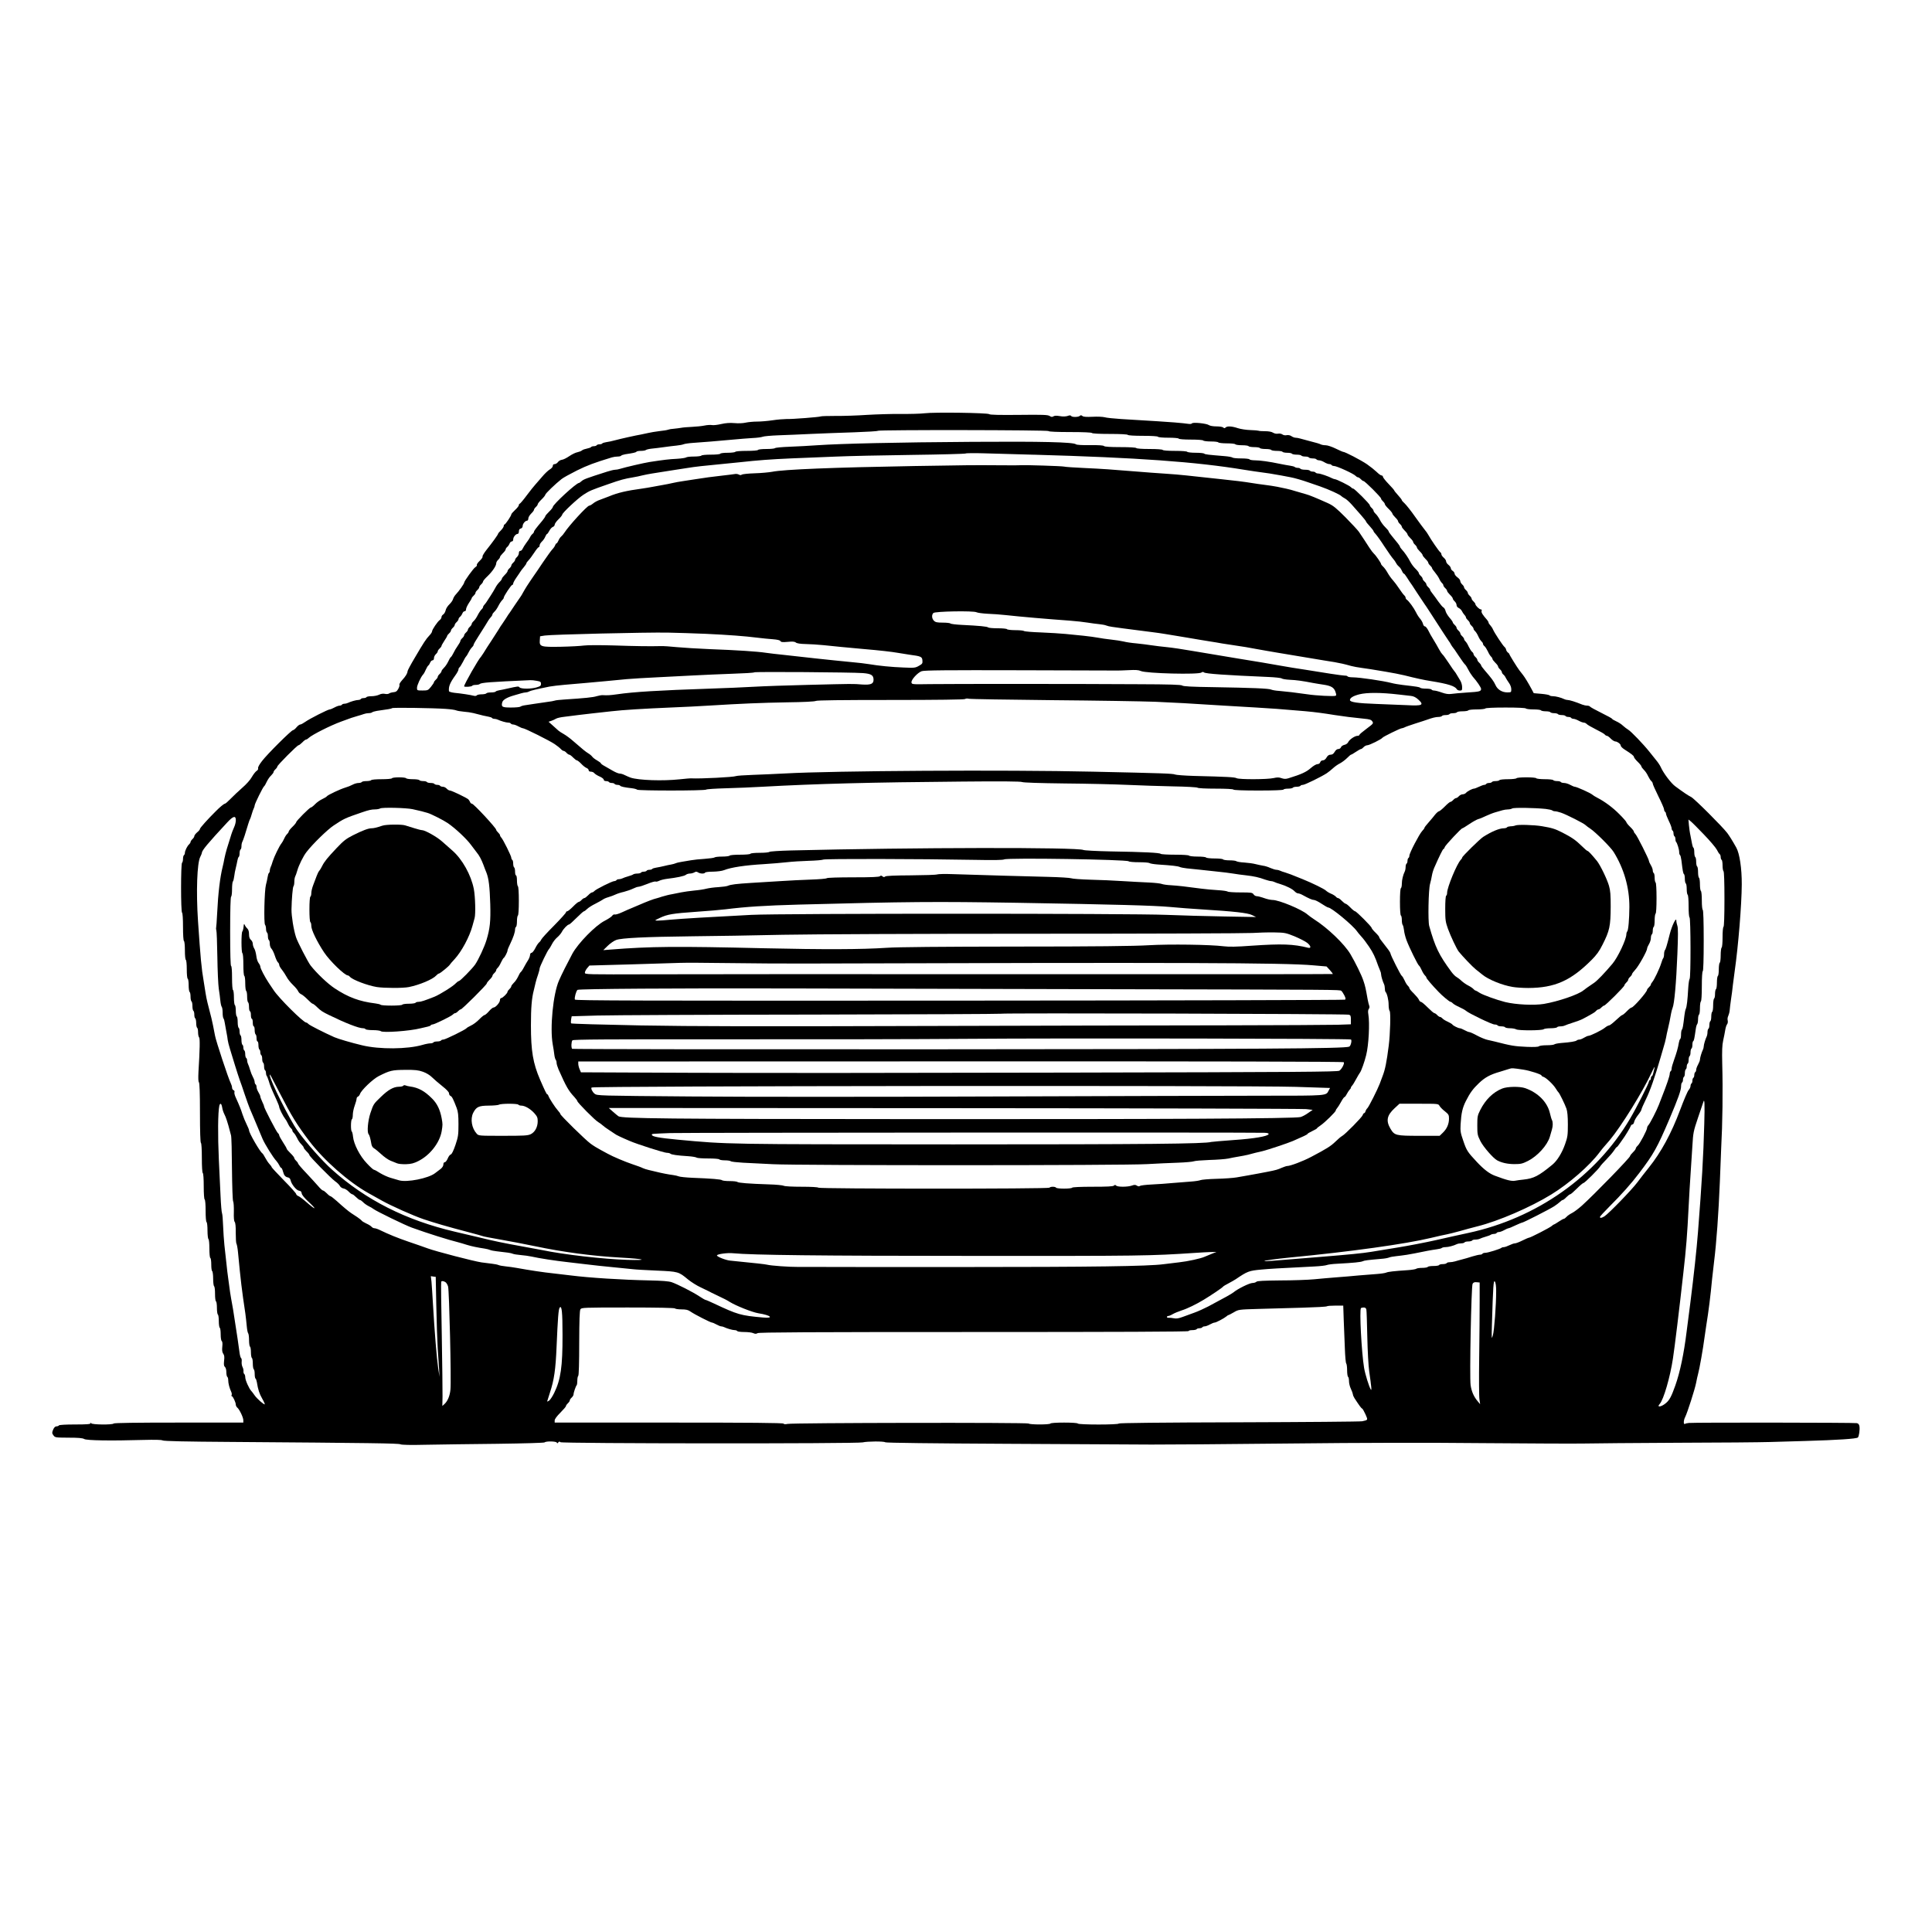<?xml version="1.0" standalone="no"?>
<!DOCTYPE svg PUBLIC "-//W3C//DTD SVG 20010904//EN"
 "http://www.w3.org/TR/2001/REC-SVG-20010904/DTD/svg10.dtd">
<svg version="1.0" xmlns="http://www.w3.org/2000/svg"
 width="2048pt" height="2048pt" viewBox="0 0 2048 2048"
 preserveAspectRatio="xMidYMid meet">

<g transform="translate(0,2048) scale(0.1,-0.1)"
fill="#000000" stroke="none">
<path d="M9800 16099 c-41 -5 -154 -8 -250 -7 -96 1 -258 -4 -360 -10 -102 -7
-251 -12 -332 -11 -81 0 -151 -2 -157 -5 -11 -7 -301 -30 -366 -28 -27 0 -93
-5 -145 -13 -52 -8 -126 -14 -165 -14 -38 0 -92 -5 -120 -11 -29 -7 -79 -9
-120 -5 -49 4 -91 1 -140 -10 -38 -9 -82 -14 -97 -11 -16 3 -52 1 -80 -5 -29
-6 -89 -12 -133 -14 -44 -2 -96 -6 -115 -10 -19 -3 -54 -8 -78 -10 -23 -1 -50
-6 -60 -10 -9 -4 -51 -11 -92 -15 -41 -5 -95 -14 -120 -20 -25 -6 -58 -13 -75
-16 -49 -8 -216 -45 -275 -61 -30 -9 -72 -17 -93 -20 -20 -3 -40 -9 -43 -14
-3 -5 -16 -9 -29 -9 -13 0 -27 -4 -30 -10 -3 -5 -17 -10 -30 -10 -13 0 -26 -4
-29 -9 -3 -5 -23 -12 -43 -16 -21 -4 -45 -12 -53 -19 -8 -8 -31 -16 -49 -20
-19 -3 -58 -22 -87 -42 -28 -19 -63 -37 -78 -38 -15 -2 -34 -13 -42 -25 -8
-11 -24 -21 -35 -21 -12 0 -19 -7 -19 -19 0 -11 -14 -27 -33 -38 -18 -11 -55
-46 -82 -79 -28 -32 -61 -70 -73 -84 -13 -14 -53 -64 -89 -112 -36 -49 -70
-88 -74 -88 -5 0 -9 -7 -9 -15 0 -8 -18 -31 -40 -51 -22 -21 -40 -41 -40 -47
0 -14 -62 -107 -72 -107 -4 0 -8 -7 -8 -16 0 -8 -13 -29 -30 -46 -17 -16 -30
-33 -30 -36 0 -9 -59 -91 -123 -171 -27 -34 -45 -66 -42 -71 4 -6 -10 -26 -30
-45 -20 -19 -34 -39 -30 -45 3 -5 -4 -15 -16 -22 -20 -12 -119 -149 -119 -165
0 -12 -57 -92 -85 -121 -14 -14 -28 -37 -32 -51 -3 -14 -21 -40 -39 -57 -19
-18 -37 -46 -40 -64 -4 -17 -15 -37 -25 -43 -11 -7 -19 -19 -19 -29 0 -9 -8
-23 -18 -30 -24 -17 -82 -103 -82 -121 0 -8 -13 -28 -28 -43 -35 -36 -61 -76
-156 -238 -42 -70 -76 -134 -76 -142 0 -21 -20 -54 -59 -96 -18 -20 -30 -41
-27 -46 4 -6 -2 -26 -12 -44 -14 -26 -26 -34 -53 -36 -19 -2 -39 -8 -46 -14
-7 -5 -26 -7 -43 -3 -19 4 -41 1 -61 -9 -18 -9 -54 -16 -80 -16 -26 0 -51 -4
-54 -10 -3 -5 -17 -10 -30 -10 -13 0 -27 -4 -30 -10 -3 -5 -16 -10 -27 -10
-23 0 -81 -17 -110 -31 -10 -5 -27 -9 -37 -9 -11 0 -23 -4 -26 -10 -3 -5 -15
-10 -25 -10 -11 0 -35 -9 -55 -20 -20 -11 -42 -20 -49 -20 -19 0 -214 -99
-260 -132 -21 -15 -45 -28 -53 -28 -8 0 -26 -13 -40 -30 -13 -16 -30 -30 -37
-30 -17 0 -273 -254 -329 -328 -28 -36 -45 -67 -41 -76 3 -9 -3 -20 -16 -28
-11 -7 -34 -36 -50 -64 -16 -30 -60 -79 -102 -115 -40 -35 -96 -88 -123 -116
-28 -29 -55 -53 -62 -53 -9 0 -53 -36 -98 -82 -84 -83 -165 -174 -165 -184 0
-7 -13 -24 -30 -37 -16 -14 -30 -32 -30 -40 0 -8 -9 -22 -20 -32 -11 -10 -20
-24 -20 -30 0 -7 -7 -18 -15 -25 -19 -16 -45 -68 -45 -91 0 -10 -5 -21 -10
-24 -5 -3 -10 -21 -10 -40 0 -19 -5 -37 -10 -40 -14 -8 -14 -522 0 -530 6 -4
10 -65 10 -150 0 -85 4 -146 10 -150 6 -3 10 -48 10 -100 0 -52 4 -97 10 -100
6 -3 10 -48 10 -100 0 -52 4 -97 10 -100 6 -3 10 -35 10 -70 0 -35 5 -67 10
-70 6 -3 10 -26 10 -50 0 -24 5 -47 10 -50 6 -3 10 -26 10 -50 0 -24 5 -47 10
-50 6 -3 10 -21 10 -40 0 -19 4 -37 10 -40 5 -3 10 -26 10 -50 0 -24 5 -47 10
-50 6 -3 10 -25 10 -49 0 -23 5 -47 11 -53 10 -10 8 -126 -7 -367 -3 -64 -2
-102 5 -109 7 -7 11 -115 11 -323 0 -198 4 -315 10 -319 6 -4 10 -68 10 -160
0 -92 4 -156 10 -160 6 -4 10 -62 10 -140 0 -78 4 -136 10 -140 6 -4 10 -55
10 -120 0 -65 4 -116 10 -120 6 -3 10 -44 10 -90 0 -46 5 -87 10 -90 6 -3 10
-48 10 -100 0 -52 4 -97 10 -100 6 -3 10 -35 10 -70 0 -35 4 -67 10 -70 5 -3
10 -39 10 -80 0 -41 5 -77 10 -80 6 -3 10 -39 10 -80 0 -41 4 -77 10 -80 6 -3
10 -35 10 -70 0 -35 5 -67 10 -70 6 -3 10 -35 10 -70 0 -35 5 -67 10 -70 6 -3
10 -35 10 -70 0 -37 5 -67 11 -71 7 -4 10 -26 6 -59 -4 -39 -1 -59 10 -75 12
-16 14 -35 9 -75 -4 -40 -2 -56 9 -65 9 -8 15 -30 15 -56 0 -23 5 -46 10 -49
6 -3 10 -20 10 -37 0 -31 13 -83 33 -125 5 -11 6 -26 3 -32 -4 -6 -3 -11 2
-11 11 0 42 -65 42 -89 0 -10 7 -24 16 -32 23 -19 64 -104 64 -134 l0 -25
-684 0 c-446 0 -687 -3 -691 -10 -10 -15 -232 -13 -238 3 -4 10 -6 10 -6 0 -1
-10 -41 -13 -165 -13 -99 0 -167 -4 -171 -10 -3 -6 -15 -10 -26 -10 -13 0 -25
-12 -35 -35 -13 -32 -13 -38 3 -60 18 -24 21 -24 161 -25 105 0 148 -4 165
-14 24 -16 283 -20 626 -10 122 3 192 2 205 -5 14 -8 252 -13 716 -16 1495
-11 1785 -15 1805 -25 13 -7 108 -9 275 -5 140 3 478 7 750 10 296 4 499 10
504 15 15 15 123 12 129 -2 4 -10 8 -10 15 1 8 11 14 12 24 3 19 -15 3142 -17
3203 -2 51 12 228 13 240 1 6 -6 511 -12 1300 -16 710 -4 1394 -7 1520 -8 127
-1 775 4 1440 11 826 9 1491 10 2095 4 487 -4 962 -6 1055 -4 94 2 537 6 985
8 448 1 889 5 980 8 91 3 262 8 380 11 339 10 541 23 555 37 12 11 22 83 17
116 -3 21 -11 32 -27 36 -22 6 -1720 8 -1781 2 -17 -1 -36 -6 -42 -10 -17 -10
-16 38 2 72 24 48 103 295 116 362 7 36 16 79 21 95 14 49 53 268 68 385 5 36
14 94 19 130 25 154 44 304 62 495 5 50 14 128 20 175 26 207 48 515 62 855 6
154 12 314 14 355 14 254 19 612 11 895 -3 136 -1 196 10 245 8 36 18 86 22
112 4 25 13 53 20 61 7 9 9 26 6 40 -4 14 -1 35 6 48 6 13 13 39 15 59 1 19 8
71 14 115 7 44 16 114 20 155 5 41 14 107 19 145 38 265 74 703 75 920 1 168
-23 328 -58 390 -42 75 -73 124 -96 155 -52 68 -346 362 -382 381 -35 18 -76
45 -168 113 -45 32 -127 141 -155 205 -8 18 -30 51 -48 72 -17 21 -50 62 -72
90 -61 77 -197 219 -225 234 -14 8 -38 27 -55 42 -16 16 -49 37 -72 47 -24 11
-43 22 -43 26 0 4 -51 32 -114 63 -63 31 -117 61 -121 67 -3 5 -17 10 -30 10
-13 0 -37 5 -52 11 -74 30 -135 49 -156 49 -10 0 -25 4 -35 9 -33 16 -89 31
-120 31 -17 0 -33 4 -36 9 -3 5 -42 12 -86 16 l-81 7 -25 47 c-34 63 -70 122
-89 146 -8 11 -26 34 -39 50 -25 33 -106 164 -106 172 0 3 -7 11 -16 17 -8 6
-16 19 -18 29 -1 9 -9 23 -17 29 -18 15 -104 145 -122 185 -6 15 -20 36 -29
45 -10 10 -18 23 -18 28 0 6 -7 18 -15 28 -47 53 -65 81 -59 96 4 10 1 16 -8
16 -16 0 -58 41 -58 57 0 5 -9 18 -20 28 -11 10 -20 23 -20 30 0 7 -9 20 -20
30 -11 10 -20 23 -20 30 0 7 -9 20 -20 30 -11 10 -20 23 -20 30 0 7 -9 20 -20
30 -11 10 -20 26 -20 36 0 10 -13 27 -30 39 -16 12 -30 29 -30 38 0 10 -9 23
-20 30 -11 7 -20 19 -20 28 0 9 -11 25 -25 36 -14 11 -25 27 -25 37 0 10 -11
27 -25 39 -14 12 -25 28 -25 36 0 8 -6 19 -13 23 -12 8 -98 132 -127 185 -8
15 -24 37 -35 50 -11 13 -57 75 -102 138 -44 63 -95 127 -112 143 -17 15 -31
31 -31 36 0 5 -18 28 -40 52 -22 24 -40 47 -40 50 0 4 -27 35 -60 69 -33 34
-60 69 -60 76 0 8 -7 14 -15 14 -8 0 -31 17 -51 37 -21 20 -67 57 -103 82 -65
44 -232 131 -252 131 -5 0 -41 16 -80 35 -39 19 -86 35 -105 35 -19 0 -42 4
-52 9 -16 8 -40 15 -144 42 -24 6 -57 15 -74 20 -17 5 -39 9 -50 9 -11 0 -30
7 -43 16 -14 10 -33 14 -51 11 -16 -4 -35 0 -46 8 -11 8 -31 11 -46 8 -17 -3
-37 1 -52 10 -15 10 -46 16 -85 16 -33 0 -64 2 -69 5 -4 2 -43 6 -85 7 -43 1
-103 10 -134 20 -65 22 -114 24 -131 7 -9 -9 -15 -9 -24 0 -7 7 -39 12 -73 12
-36 0 -69 6 -80 14 -26 18 -170 32 -179 18 -4 -6 -20 -8 -39 -5 -17 3 -84 10
-147 15 -107 8 -194 14 -565 36 -77 5 -156 13 -175 19 -19 5 -77 8 -128 5 -66
-3 -96 -1 -107 8 -12 10 -19 10 -27 2 -15 -15 -85 -16 -93 -1 -4 6 -14 7 -24
4 -27 -11 -59 -13 -103 -5 -27 5 -48 4 -60 -3 -14 -9 -23 -8 -40 3 -19 13 -71
15 -326 12 -207 -2 -308 0 -316 8 -18 14 -585 22 -686 9z m1315 -189 c4 -6 92
-10 230 -10 138 0 226 -4 230 -10 4 -6 78 -10 190 -10 112 0 186 -4 190 -10 4
-6 68 -10 160 -10 92 0 156 -4 160 -10 3 -6 52 -10 110 -10 58 0 107 -4 110
-10 4 -6 58 -10 130 -10 72 0 126 -4 130 -10 3 -5 39 -10 80 -10 41 0 77 -4
80 -10 3 -5 44 -10 90 -10 46 0 87 -4 90 -10 3 -5 35 -10 70 -10 35 0 67 -4
70 -10 3 -5 30 -10 60 -10 30 0 57 -4 60 -10 3 -5 30 -10 60 -10 30 0 57 -4
60 -10 3 -5 30 -10 60 -10 30 0 57 -4 60 -10 3 -5 26 -10 50 -10 24 0 47 -4
50 -10 3 -5 26 -10 50 -10 24 0 47 -4 50 -10 3 -5 21 -10 40 -10 19 0 37 -4
40 -10 3 -5 21 -10 40 -10 19 0 37 -4 40 -10 3 -5 16 -10 28 -10 12 0 37 -9
55 -20 18 -11 41 -20 52 -20 10 0 22 -4 25 -10 3 -5 15 -10 25 -10 31 0 211
-83 230 -105 7 -8 18 -15 25 -15 6 0 20 -9 30 -20 10 -11 23 -20 29 -20 14 0
186 -171 186 -186 0 -6 9 -19 20 -29 11 -10 20 -23 20 -30 0 -6 18 -29 40 -50
22 -21 40 -44 40 -50 0 -6 14 -24 30 -40 17 -16 30 -34 30 -40 0 -7 9 -20 20
-30 11 -10 20 -23 20 -30 0 -6 14 -24 30 -40 17 -16 30 -34 30 -40 0 -6 14
-24 30 -40 17 -16 30 -34 30 -40 0 -7 9 -20 20 -30 11 -10 20 -23 20 -30 0 -6
14 -24 30 -40 17 -16 30 -34 30 -40 0 -6 14 -24 30 -40 17 -16 30 -34 30 -40
0 -7 9 -20 20 -30 11 -10 20 -22 20 -28 0 -5 14 -25 31 -45 17 -20 37 -50 45
-67 7 -17 20 -37 28 -45 9 -7 16 -18 16 -25 0 -6 9 -20 20 -30 11 -10 20 -23
20 -30 0 -6 14 -24 30 -40 17 -16 30 -34 30 -40 0 -7 9 -20 20 -30 11 -10 20
-28 20 -39 0 -12 9 -25 22 -31 13 -6 28 -20 34 -32 6 -13 18 -31 27 -41 10
-10 17 -23 17 -29 0 -5 9 -18 20 -28 11 -10 20 -23 20 -30 0 -7 9 -20 20 -30
11 -10 20 -24 20 -30 0 -7 7 -18 15 -25 9 -7 25 -32 35 -55 10 -23 26 -48 35
-55 8 -7 15 -18 15 -25 0 -7 7 -19 17 -26 9 -8 24 -33 35 -55 10 -23 25 -47
33 -54 8 -7 15 -18 15 -24 0 -7 14 -25 30 -41 17 -16 30 -34 30 -40 0 -7 9
-20 20 -30 11 -10 20 -24 20 -30 0 -7 7 -19 16 -26 9 -7 20 -22 25 -34 5 -11
21 -35 34 -54 15 -20 25 -48 25 -67 0 -33 -1 -34 -42 -34 -56 0 -105 30 -126
79 -17 38 -42 72 -114 155 -21 24 -38 48 -38 53 0 5 -9 18 -20 28 -11 10 -20
23 -20 30 0 7 -9 20 -20 30 -11 10 -20 24 -20 30 0 7 -7 19 -17 26 -9 8 -24
33 -35 55 -10 23 -25 47 -33 54 -8 7 -15 18 -15 25 0 6 -9 20 -20 30 -11 10
-20 23 -20 30 0 7 -9 20 -20 30 -11 10 -20 23 -20 30 0 7 -9 20 -20 30 -11 10
-20 22 -20 27 0 6 -16 29 -36 51 -19 23 -38 55 -41 70 -3 15 -13 32 -22 37 -9
4 -34 34 -56 65 -22 32 -50 70 -62 85 -13 15 -23 32 -23 37 0 6 -9 18 -20 28
-11 10 -20 23 -20 30 0 7 -9 20 -20 30 -11 10 -20 23 -20 30 0 7 -9 20 -20 30
-11 10 -20 23 -20 30 0 6 -16 27 -36 46 -19 18 -44 52 -55 74 -22 43 -59 98
-90 131 -10 11 -19 24 -19 28 0 8 -25 41 -87 115 -18 21 -33 43 -33 48 0 5
-16 25 -36 44 -19 18 -45 53 -56 76 -12 24 -32 53 -45 65 -13 12 -23 27 -23
33 0 7 -9 20 -20 30 -11 10 -20 23 -20 29 0 14 -162 176 -176 176 -6 0 -17 7
-24 15 -12 15 -153 85 -171 85 -5 0 -17 4 -27 9 -40 21 -126 51 -148 51 -12 0
-26 5 -29 10 -3 6 -17 10 -30 10 -13 0 -27 5 -30 10 -3 6 -26 10 -50 10 -24 0
-47 5 -50 10 -3 6 -16 10 -29 10 -12 0 -26 4 -31 9 -6 5 -28 11 -50 14 -22 3
-71 12 -110 20 -108 23 -210 37 -265 37 -27 0 -52 5 -55 10 -3 6 -43 10 -89
10 -45 0 -86 4 -91 9 -6 5 -41 12 -80 15 -181 15 -211 18 -220 27 -5 5 -46 9
-91 9 -46 0 -86 5 -89 10 -4 6 -58 10 -130 10 -72 0 -126 4 -130 10 -4 6 -62
10 -140 10 -78 0 -136 4 -140 10 -4 6 -71 10 -169 10 -108 0 -166 4 -173 11
-8 8 -57 11 -148 10 -85 -1 -142 2 -150 9 -27 23 -362 31 -1100 26 -793 -5
-1392 -19 -1640 -36 -82 -6 -215 -13 -295 -16 -80 -3 -149 -9 -155 -15 -5 -5
-46 -9 -91 -9 -46 0 -86 -4 -89 -10 -4 -6 -55 -10 -120 -10 -65 0 -116 -4
-120 -10 -3 -5 -39 -10 -80 -10 -41 0 -77 -4 -80 -10 -3 -6 -48 -10 -100 -10
-52 0 -97 -4 -100 -10 -3 -5 -39 -10 -79 -10 -39 0 -76 -4 -82 -9 -5 -5 -49
-12 -99 -15 -84 -4 -140 -11 -290 -34 -62 -10 -256 -55 -311 -72 -17 -6 -41
-10 -53 -10 -13 0 -51 -9 -85 -20 -229 -73 -249 -81 -274 -103 -10 -9 -21 -17
-25 -17 -28 0 -277 -229 -277 -255 0 -6 -18 -29 -40 -50 -22 -21 -40 -43 -40
-48 0 -5 -15 -27 -32 -48 -66 -78 -88 -107 -88 -117 0 -5 -7 -16 -16 -23 -9
-7 -20 -22 -25 -34 -5 -11 -23 -38 -40 -60 -16 -22 -34 -50 -39 -62 -5 -13
-16 -23 -25 -23 -9 0 -15 -9 -15 -23 0 -13 -9 -32 -20 -42 -11 -10 -20 -23
-20 -30 0 -7 -9 -20 -20 -30 -11 -10 -20 -23 -20 -30 0 -7 -9 -20 -20 -30 -11
-10 -20 -23 -20 -30 0 -6 -13 -24 -30 -40 -16 -16 -30 -34 -30 -40 0 -6 -11
-22 -25 -35 -13 -13 -34 -40 -44 -61 -11 -21 -33 -57 -48 -80 -15 -23 -33 -50
-39 -60 -6 -11 -18 -27 -27 -37 -10 -10 -17 -23 -17 -29 0 -6 -7 -16 -16 -24
-8 -7 -26 -33 -39 -58 -12 -25 -32 -55 -44 -65 -12 -11 -21 -24 -21 -31 0 -7
-9 -20 -20 -30 -11 -10 -20 -23 -20 -30 0 -7 -9 -20 -20 -30 -11 -10 -20 -23
-20 -30 0 -7 -9 -20 -20 -30 -11 -10 -20 -23 -20 -30 0 -7 -13 -30 -28 -51
-15 -21 -36 -56 -45 -76 -10 -20 -22 -40 -27 -43 -6 -3 -19 -25 -29 -48 -11
-23 -31 -53 -45 -66 -14 -14 -26 -30 -26 -36 0 -7 -9 -20 -20 -30 -11 -10 -20
-23 -20 -30 0 -7 -9 -20 -20 -30 -11 -10 -20 -22 -20 -27 0 -5 -14 -27 -32
-49 -30 -37 -34 -39 -90 -39 -57 0 -58 1 -58 28 0 28 39 113 65 142 8 8 21 32
29 52 9 20 21 40 26 43 6 4 15 18 20 31 5 13 16 24 25 24 9 0 15 9 15 23 0 13
9 32 20 42 11 10 20 23 20 30 0 7 9 20 20 30 11 10 20 22 20 28 0 5 14 29 30
54 17 24 30 48 30 52 0 4 9 16 20 26 11 10 20 23 20 30 0 7 9 20 20 30 11 10
20 23 20 30 0 7 9 20 20 30 11 10 20 24 20 30 0 7 7 19 16 26 9 7 20 23 25 36
5 13 15 23 24 23 9 0 15 9 15 21 0 12 14 41 30 66 17 24 30 48 30 52 0 4 9 16
20 26 11 10 20 23 20 30 0 7 9 20 20 30 11 10 20 23 20 30 0 7 9 20 20 30 11
10 20 23 20 30 0 6 21 32 48 57 51 49 92 109 92 137 0 10 9 26 20 36 11 10 20
23 20 30 0 6 14 24 30 40 17 16 30 34 30 41 0 6 7 18 16 25 9 7 20 23 25 36 5
13 15 23 24 23 9 0 15 9 15 22 0 25 27 58 47 58 7 0 13 11 13 26 0 17 6 28 20
31 12 3 20 14 20 26 0 24 27 57 47 57 7 0 13 10 13 23 0 13 14 36 30 52 17 16
30 34 30 40 0 7 9 20 20 30 11 10 20 23 20 30 0 6 18 29 40 50 22 21 40 44 40
50 0 12 108 116 172 166 18 15 92 55 163 91 111 55 187 83 371 139 17 5 44 9
62 9 17 0 33 4 36 9 3 5 23 11 43 15 88 13 113 19 119 27 3 5 24 9 48 9 23 0
46 4 52 9 5 5 34 12 64 15 30 3 89 10 130 16 41 6 100 13 130 16 30 3 64 9 75
14 11 5 58 12 105 15 96 6 262 20 425 35 61 6 151 13 200 16 50 2 99 9 110 14
11 5 85 12 165 15 80 3 240 9 355 15 116 5 319 13 452 17 133 5 245 11 249 16
12 11 1802 9 1809 -3z m-155 -250 c1100 -31 1715 -75 2230 -160 63 -10 126
-20 268 -39 37 -6 92 -15 122 -21 30 -6 75 -14 100 -19 43 -8 123 -31 185 -53
17 -6 74 -26 128 -44 95 -33 217 -89 227 -104 3 -4 19 -14 35 -23 17 -8 50
-39 75 -67 25 -29 69 -79 98 -111 28 -32 52 -62 52 -66 0 -5 18 -28 40 -51 22
-24 40 -48 40 -52 0 -5 10 -19 23 -32 12 -13 55 -72 94 -133 40 -60 81 -119
92 -130 10 -11 24 -31 31 -45 7 -14 21 -30 30 -37 10 -7 23 -26 30 -43 7 -16
16 -30 20 -30 5 0 19 -17 31 -37 13 -21 27 -42 31 -48 5 -5 41 -59 80 -120 40
-60 76 -114 80 -120 8 -9 70 -106 199 -305 27 -41 53 -80 57 -86 5 -5 15 -21
22 -35 7 -13 16 -26 19 -29 4 -3 33 -44 64 -92 32 -48 62 -90 68 -93 5 -4 20
-27 33 -53 13 -26 35 -59 47 -74 46 -52 89 -115 89 -131 0 -26 -17 -30 -149
-38 -69 -5 -145 -11 -168 -15 -30 -4 -58 0 -100 15 -33 12 -69 21 -81 21 -11
0 -24 5 -27 10 -3 6 -30 10 -59 10 -28 0 -56 4 -61 9 -10 9 -31 12 -185 30
-41 5 -95 14 -120 21 -93 24 -335 59 -407 60 -28 0 -55 4 -58 10 -3 5 -16 9
-28 8 -12 0 -80 9 -152 20 -71 12 -193 31 -270 43 -77 11 -198 31 -270 44 -71
13 -269 47 -440 74 -170 28 -389 65 -485 81 -96 17 -218 35 -270 40 -52 5
-126 14 -165 20 -38 6 -110 15 -160 20 -49 4 -110 13 -135 20 -25 6 -83 15
-130 20 -47 5 -110 14 -140 20 -30 6 -100 15 -155 21 -55 5 -140 14 -190 19
-49 5 -166 12 -260 16 -93 3 -174 10 -180 15 -5 5 -46 9 -91 9 -46 0 -86 5
-89 10 -3 6 -48 10 -99 10 -50 0 -96 4 -101 9 -10 10 -95 18 -280 27 -60 3
-114 9 -120 15 -5 5 -42 9 -82 9 -60 0 -77 4 -93 20 -23 23 -26 62 -6 82 17
18 425 25 457 8 11 -6 64 -13 117 -16 53 -2 140 -8 192 -14 153 -17 441 -42
680 -59 69 -5 154 -15 190 -21 36 -6 90 -13 120 -16 30 -3 64 -9 75 -14 11 -5
40 -12 65 -15 25 -3 77 -10 115 -16 67 -9 136 -18 303 -39 42 -5 105 -14 140
-20 34 -5 89 -14 122 -20 33 -5 87 -14 120 -20 33 -5 86 -14 118 -20 31 -5 86
-14 122 -20 36 -5 92 -15 125 -21 33 -5 89 -14 125 -19 87 -12 173 -27 240
-40 30 -6 81 -15 113 -20 31 -6 84 -14 117 -20 33 -5 87 -14 120 -20 33 -5 87
-14 120 -20 33 -5 87 -14 120 -20 33 -5 87 -14 120 -20 33 -5 86 -14 118 -19
57 -10 103 -20 177 -41 22 -6 72 -15 110 -20 65 -9 100 -14 253 -40 78 -13
149 -27 200 -39 119 -30 204 -49 282 -61 180 -29 253 -52 273 -86 4 -8 19 -14
32 -14 22 0 25 4 24 38 0 20 -9 51 -19 67 -11 17 -27 44 -36 60 -9 17 -20 32
-23 35 -4 3 -33 44 -64 92 -32 48 -62 90 -68 93 -5 4 -21 27 -35 53 -14 26
-40 72 -59 102 -19 30 -44 74 -55 98 -12 23 -27 42 -35 42 -8 0 -18 12 -21 28
-4 15 -17 38 -29 52 -13 14 -33 45 -45 70 -24 49 -77 120 -97 133 -7 4 -13 14
-13 21 0 8 -7 19 -16 27 -8 7 -31 38 -51 68 -20 31 -51 72 -68 91 -18 19 -43
55 -57 80 -14 25 -35 54 -47 64 -12 11 -21 23 -21 27 0 12 -57 94 -75 109 -9
8 -31 36 -49 64 -34 54 -77 118 -112 170 -12 17 -75 85 -140 151 -101 101
-130 125 -189 152 -118 53 -198 86 -230 94 -16 4 -61 17 -100 29 -38 12 -88
26 -110 30 -22 5 -65 13 -95 20 -30 6 -89 15 -130 20 -41 5 -104 14 -140 20
-78 13 -192 27 -320 40 -95 10 -201 21 -372 40 -51 6 -158 15 -238 20 -80 5
-201 14 -270 20 -281 23 -394 31 -575 39 -104 5 -201 11 -215 15 -25 6 -414
18 -460 15 -14 -2 -112 -2 -217 -1 -302 2 -316 2 -908 -8 -860 -15 -1388 -36
-1510 -61 -33 -6 -116 -14 -185 -16 -68 -2 -130 -9 -137 -14 -8 -7 -18 -7 -32
1 -11 6 -31 8 -43 5 -13 -2 -70 -10 -128 -16 -115 -13 -190 -23 -290 -39 -36
-6 -94 -15 -130 -20 -36 -5 -85 -14 -110 -20 -25 -6 -70 -15 -100 -20 -30 -5
-80 -14 -110 -20 -30 -6 -84 -15 -120 -20 -156 -21 -252 -43 -345 -82 -27 -11
-70 -27 -95 -36 -25 -8 -58 -26 -73 -39 -16 -13 -34 -23 -41 -23 -21 0 -216
-213 -262 -285 -10 -16 -26 -35 -35 -42 -9 -7 -22 -26 -29 -43 -7 -16 -16 -30
-21 -30 -4 0 -10 -9 -14 -19 -3 -10 -16 -30 -28 -42 -13 -13 -58 -76 -101
-139 -42 -63 -88 -131 -102 -150 -13 -19 -29 -42 -34 -50 -5 -8 -21 -32 -35
-53 -13 -21 -32 -52 -41 -69 -9 -17 -20 -36 -25 -42 -5 -6 -31 -45 -59 -86
-27 -41 -53 -79 -57 -85 -5 -5 -23 -32 -40 -60 -18 -27 -36 -54 -40 -60 -5 -5
-24 -35 -42 -65 -19 -30 -50 -79 -70 -109 -20 -29 -40 -61 -46 -70 -23 -38
-60 -96 -65 -101 -27 -25 -180 -294 -180 -315 0 -10 79 -5 85 5 3 6 21 10 39
10 17 0 36 4 41 9 16 15 105 22 535 41 14 1 45 -2 70 -7 39 -7 45 -11 45 -32
0 -20 -8 -26 -45 -37 -59 -18 -165 -18 -182 -1 -12 14 -12 14 -138 -14 -25 -6
-60 -13 -78 -16 -18 -3 -35 -9 -38 -14 -3 -5 -25 -9 -49 -9 -24 0 -47 -4 -50
-10 -3 -5 -26 -10 -50 -10 -24 0 -47 -5 -51 -11 -4 -6 -17 -8 -33 -4 -34 9
-131 24 -204 31 -31 4 -57 11 -58 18 -5 49 11 88 67 166 19 26 34 54 34 63 0
9 5 19 10 22 6 4 22 30 37 58 14 29 29 54 33 57 4 3 17 23 28 46 11 22 28 46
36 53 9 8 16 19 16 25 0 7 24 49 53 93 28 45 61 96 72 114 11 18 25 41 31 51
6 10 18 26 27 36 10 10 17 23 17 29 0 5 9 18 21 29 12 10 32 40 44 65 13 25
31 51 39 58 9 8 16 19 16 25 0 17 79 136 90 136 6 0 10 7 10 14 0 8 15 36 33
62 17 25 37 53 42 62 6 10 22 32 38 50 15 18 27 36 27 41 0 5 10 19 23 32 13
13 40 50 61 82 20 31 41 57 47 57 5 0 9 8 9 18 0 10 11 29 24 41 14 13 30 36
36 52 7 16 15 29 19 29 4 0 15 16 25 35 10 19 27 37 37 40 11 4 19 14 19 24 0
9 18 35 40 56 22 21 40 44 40 50 0 18 162 170 225 211 67 43 76 47 260 111
136 48 175 58 265 73 30 5 75 14 100 21 25 6 71 15 103 20 31 5 85 14 120 19
34 6 91 15 127 20 36 5 94 14 130 20 71 12 187 25 350 40 58 5 148 14 200 20
201 22 323 31 545 41 127 5 338 14 470 19 132 6 495 14 807 18 311 4 570 11
574 15 5 4 92 5 194 2 102 -3 340 -10 530 -15z m-3475 -1899 c237 -11 410 -24
545 -41 47 -6 119 -13 160 -16 50 -4 78 -10 83 -20 6 -11 23 -13 77 -8 52 5
74 3 86 -7 11 -9 47 -15 103 -16 47 -1 133 -6 191 -12 112 -12 246 -25 425
-41 177 -15 296 -29 360 -40 33 -6 89 -15 125 -20 122 -16 135 -21 138 -61 3
-31 -1 -37 -37 -57 -38 -22 -49 -23 -163 -18 -130 5 -261 18 -368 36 -36 6
-112 15 -170 20 -58 5 -148 14 -200 20 -52 6 -138 15 -190 20 -52 5 -133 14
-180 20 -47 6 -128 15 -180 20 -52 5 -129 14 -170 20 -92 14 -304 28 -600 39
-124 5 -279 15 -345 21 -66 7 -142 12 -170 11 -114 -3 -264 -1 -500 7 -148 4
-276 4 -315 -1 -36 -5 -146 -11 -245 -13 -214 -4 -228 1 -223 69 l3 42 50 8
c68 11 1074 35 1305 31 102 -2 284 -8 405 -13z m4365 -389 c8 -1 59 2 113 4
74 4 107 2 130 -9 56 -26 615 -40 643 -16 10 8 18 8 27 1 16 -14 232 -29 677
-48 74 -3 140 -10 147 -16 7 -6 46 -12 86 -14 69 -3 129 -11 247 -34 30 -5 80
-14 110 -18 80 -12 111 -30 126 -75 11 -32 11 -39 0 -43 -19 -7 -207 2 -296
16 -116 17 -229 30 -300 36 -36 2 -74 9 -85 14 -24 12 -203 19 -619 26 -223 3
-314 8 -324 17 -11 9 -129 13 -466 14 -627 4 -1971 4 -2206 1 -191 -3 -195 -3
-198 18 -4 28 64 103 108 119 27 10 261 12 1050 10 558 -2 1022 -3 1030 -3z
m-2703 -27 c88 -7 113 -22 113 -71 0 -44 -30 -56 -122 -50 -100 8 -86 8 -573
-4 -214 -5 -473 -14 -575 -20 -102 -6 -313 -15 -470 -20 -533 -18 -804 -34
-980 -60 -71 -10 -101 -12 -152 -9 -13 1 -41 -5 -63 -11 -37 -12 -125 -21
-340 -35 -49 -3 -97 -8 -105 -12 -8 -3 -44 -10 -80 -14 -36 -5 -94 -13 -130
-19 -36 -6 -83 -13 -105 -16 -22 -3 -44 -10 -49 -15 -6 -5 -50 -9 -98 -9 -96
0 -106 6 -94 55 7 27 51 53 126 74 25 7 59 17 76 22 17 5 38 9 47 9 10 0 25 4
35 10 15 9 83 25 217 52 28 5 100 14 160 19 61 5 160 14 220 19 61 6 160 15
220 20 61 6 160 15 220 21 61 5 202 14 315 19 113 6 288 14 390 20 102 6 287
13 412 18 124 4 230 10 234 15 9 8 1026 1 1151 -8z m5678 -227 c50 -6 109 -12
132 -15 28 -3 52 -15 77 -38 65 -59 44 -69 -120 -60 -60 3 -206 9 -324 13
-200 7 -280 19 -280 41 0 23 34 44 100 61 81 20 227 20 415 -2z m-3675 -60
c470 -4 963 -12 1095 -17 228 -10 336 -16 730 -41 94 -6 247 -15 340 -20 159
-9 251 -16 520 -39 110 -10 191 -21 315 -41 81 -13 200 -28 304 -38 65 -6 81
-11 93 -29 14 -21 11 -24 -61 -78 -42 -31 -76 -60 -76 -65 0 -6 -9 -10 -20
-10 -28 0 -87 -40 -99 -68 -7 -13 -23 -25 -41 -28 -16 -4 -32 -15 -35 -25 -4
-11 -16 -19 -28 -19 -14 0 -28 -11 -39 -30 -12 -21 -25 -30 -43 -30 -18 0 -31
-9 -43 -30 -11 -19 -25 -30 -39 -30 -13 0 -24 -8 -28 -20 -4 -12 -15 -20 -29
-20 -13 0 -44 -18 -70 -41 -49 -43 -99 -66 -238 -109 -29 -9 -46 -8 -73 1 -27
10 -45 10 -85 1 -66 -15 -364 -16 -392 -1 -20 11 -95 15 -453 24 -99 3 -189
10 -200 15 -21 10 -131 14 -870 30 -924 21 -2753 10 -3265 -19 -96 -5 -249
-12 -339 -15 -91 -3 -172 -9 -180 -13 -23 -11 -374 -29 -471 -24 -14 1 -70 -4
-125 -10 -177 -19 -434 -11 -521 18 -16 6 -44 18 -62 27 -17 9 -41 16 -54 16
-13 0 -45 14 -73 30 -27 16 -67 38 -87 50 -21 11 -38 24 -38 28 0 5 -18 18
-40 31 -22 12 -45 30 -52 40 -7 10 -26 26 -43 36 -29 18 -56 40 -163 133 -27
24 -69 55 -93 69 -24 13 -51 31 -59 38 -8 8 -35 32 -60 54 l-45 40 30 10 c17
6 39 16 50 23 11 7 52 16 90 20 39 5 106 13 150 19 81 10 174 20 345 39 129
15 348 28 630 40 129 5 309 14 400 20 357 22 557 30 832 35 171 2 296 8 307
15 13 7 277 10 793 10 503 0 778 4 788 10 8 6 26 7 40 3 14 -4 410 -10 880
-15z m-6420 -93 c47 -3 94 -10 105 -15 11 -5 47 -11 80 -14 33 -2 79 -9 103
-15 93 -24 128 -33 160 -38 18 -3 35 -9 38 -14 3 -5 14 -9 25 -9 10 0 27 -4
37 -9 29 -14 87 -31 110 -31 11 0 24 -4 27 -10 3 -5 15 -10 25 -10 11 0 35 -9
55 -20 20 -11 42 -20 49 -20 19 0 282 -131 336 -168 25 -17 54 -40 64 -51 11
-12 24 -21 31 -21 7 0 20 -9 30 -20 10 -11 23 -20 30 -20 6 0 24 -13 40 -30
16 -16 34 -30 40 -30 6 0 27 -16 46 -36 18 -20 44 -40 57 -45 12 -5 22 -15 22
-24 0 -9 9 -15 24 -15 13 0 30 -7 37 -17 8 -9 33 -25 57 -35 23 -10 42 -25 42
-33 0 -9 10 -15 24 -15 14 0 28 -4 31 -10 3 -5 17 -10 30 -10 13 0 27 -4 30
-10 3 -5 17 -10 30 -10 13 0 26 -4 29 -9 6 -9 45 -18 126 -27 25 -3 49 -10 54
-15 13 -12 719 -12 732 1 5 5 99 11 209 14 110 3 283 10 385 16 577 32 1155
47 2120 55 411 4 622 2 635 -5 12 -6 185 -12 450 -15 237 -2 536 -9 665 -15
129 -6 347 -13 485 -16 140 -2 254 -9 259 -14 6 -6 88 -10 192 -10 111 0 185
-4 189 -10 4 -6 103 -10 265 -10 162 0 261 4 265 10 3 6 26 10 50 10 24 0 47
5 50 10 3 6 21 10 40 10 19 0 37 5 40 10 3 6 15 10 26 10 21 0 200 88 254 124
17 11 46 35 65 52 19 18 53 42 76 53 22 12 55 37 74 56 19 19 37 35 41 35 5 0
28 14 52 30 25 17 49 30 54 30 6 0 18 9 28 20 10 11 28 20 39 20 22 0 151 64
161 80 7 11 189 100 204 100 6 0 19 4 29 9 9 6 62 24 117 42 55 17 109 35 120
39 58 21 95 30 123 30 17 0 34 5 37 10 3 6 21 10 40 10 19 0 37 5 40 10 3 6
21 10 40 10 19 0 37 5 40 10 3 6 30 10 60 10 30 0 57 5 60 10 3 6 44 10 90 10
46 0 87 5 90 10 4 6 87 10 215 10 128 0 211 -4 215 -10 3 -5 39 -10 80 -10 41
0 77 -4 80 -10 3 -5 26 -10 50 -10 24 0 47 -4 50 -10 3 -5 21 -10 40 -10 19 0
37 -5 40 -10 3 -5 21 -10 40 -10 19 0 37 -4 40 -10 3 -5 17 -10 30 -10 13 0
27 -4 30 -10 3 -5 15 -10 25 -10 11 0 35 -9 55 -20 20 -11 44 -20 54 -20 10 0
24 -7 31 -15 7 -8 50 -33 96 -56 46 -23 89 -47 95 -55 6 -8 17 -14 23 -14 7 0
25 -13 41 -30 16 -16 38 -30 49 -30 20 0 56 -27 56 -42 0 -10 16 -27 41 -43
74 -47 99 -67 99 -78 0 -7 18 -31 40 -52 22 -21 40 -44 40 -50 0 -6 12 -22 26
-36 14 -13 34 -42 44 -65 11 -22 26 -47 35 -54 8 -7 15 -19 15 -27 0 -8 27
-68 60 -135 33 -66 60 -128 60 -138 0 -11 5 -22 10 -25 6 -3 10 -13 10 -20 0
-8 14 -43 30 -77 17 -34 30 -69 30 -79 0 -10 5 -21 10 -24 6 -3 10 -17 10 -30
0 -13 5 -27 10 -30 6 -3 10 -16 10 -29 0 -12 3 -26 7 -30 12 -12 33 -80 33
-108 0 -15 4 -29 9 -32 5 -3 11 -29 15 -58 13 -109 18 -138 27 -144 5 -3 9
-25 9 -49 0 -24 5 -47 10 -50 6 -3 10 -30 10 -60 0 -30 5 -57 10 -60 6 -4 10
-55 10 -120 0 -65 4 -116 10 -120 13 -8 14 -637 1 -651 -5 -5 -12 -49 -15 -99
-7 -126 -15 -197 -26 -220 -5 -11 -11 -41 -14 -67 -14 -119 -19 -144 -27 -152
-5 -6 -9 -29 -9 -52 0 -24 -4 -45 -9 -48 -5 -3 -11 -20 -14 -38 -9 -56 -25
-110 -51 -183 -14 -38 -26 -80 -26 -92 0 -12 -4 -25 -10 -28 -5 -3 -10 -16
-10 -28 0 -22 -36 -127 -80 -237 -12 -30 -28 -72 -36 -93 -21 -56 -94 -198
-110 -214 -8 -8 -14 -21 -14 -29 0 -23 -76 -167 -99 -188 -12 -11 -21 -24 -21
-31 0 -6 -13 -24 -30 -40 -16 -16 -30 -33 -30 -39 0 -17 -379 -407 -512 -527
-35 -31 -81 -66 -103 -77 -22 -11 -49 -29 -59 -41 -11 -12 -23 -21 -29 -21 -5
0 -29 -13 -54 -30 -24 -16 -47 -30 -50 -30 -4 0 -14 -7 -24 -16 -20 -18 -226
-124 -241 -124 -6 0 -37 -14 -70 -30 -32 -16 -68 -30 -79 -30 -11 0 -37 -9
-59 -20 -22 -11 -48 -20 -58 -20 -10 0 -22 -3 -25 -7 -13 -12 -141 -52 -169
-53 -15 0 -30 -4 -33 -10 -3 -6 -15 -10 -27 -10 -11 0 -48 -9 -82 -19 -33 -11
-81 -25 -106 -31 -25 -6 -59 -16 -76 -21 -17 -5 -42 -9 -57 -9 -14 0 -29 -4
-32 -10 -3 -5 -21 -10 -40 -10 -19 0 -37 -4 -40 -10 -3 -6 -30 -10 -60 -10
-30 0 -57 -4 -60 -10 -3 -5 -30 -10 -59 -10 -28 0 -56 -4 -62 -9 -5 -5 -45
-12 -89 -15 -152 -10 -210 -17 -230 -26 -11 -5 -56 -12 -100 -15 -44 -3 -129
-10 -190 -15 -60 -6 -166 -15 -235 -20 -69 -5 -177 -15 -240 -21 -63 -6 -224
-12 -357 -12 -178 -2 -245 -5 -254 -14 -7 -7 -26 -13 -41 -13 -32 0 -158 -62
-203 -100 -17 -14 -95 -58 -267 -149 -43 -22 -108 -52 -145 -65 -37 -13 -94
-34 -126 -46 -44 -16 -67 -20 -95 -14 -20 4 -45 6 -54 5 -10 -1 -18 3 -18 8 0
6 6 11 14 11 8 0 30 9 48 20 19 11 61 28 94 39 58 18 157 66 234 113 78 47
200 129 205 139 4 5 30 21 58 35 28 15 62 34 77 44 124 84 139 90 270 102 85
8 167 13 565 33 61 3 119 10 130 15 11 5 63 12 115 14 170 9 245 17 265 26 19
9 51 13 200 26 33 2 69 9 80 14 11 5 45 11 75 14 30 3 82 10 115 15 57 10 92
16 218 42 28 5 72 13 97 16 25 3 49 9 54 14 6 5 23 9 40 9 30 0 86 15 118 31
10 5 31 9 47 9 17 0 33 5 36 10 3 6 21 10 40 10 19 0 37 5 40 10 3 6 19 10 36
10 16 0 37 4 47 9 9 5 37 15 62 22 25 7 49 16 54 21 6 4 20 8 32 8 13 0 26 4
29 10 3 6 15 10 25 10 11 0 35 9 55 20 20 11 40 20 45 20 6 0 39 13 73 30 35
16 68 30 73 30 13 0 290 141 339 173 22 14 49 35 61 46 12 12 25 21 31 21 5 0
22 13 38 30 16 16 34 30 40 30 6 0 37 27 70 60 33 33 65 60 71 60 13 0 161
148 177 176 5 9 35 43 67 75 32 33 68 75 80 94 12 19 25 35 28 35 4 0 18 17
32 38 14 20 29 42 33 47 19 24 78 121 83 137 3 10 11 18 18 18 8 0 16 12 19
28 3 15 22 48 41 72 20 25 36 51 36 58 0 7 22 56 48 110 43 86 96 238 152 432
10 36 26 90 35 120 10 30 21 75 26 100 4 25 13 65 19 90 12 47 25 112 35 170
4 19 10 44 15 55 19 43 39 266 51 570 8 196 8 278 0 301 -6 17 -11 41 -11 55
0 43 -47 -53 -70 -144 -32 -127 -43 -161 -52 -171 -4 -6 -8 -24 -8 -41 0 -17
-4 -35 -8 -41 -5 -5 -15 -29 -22 -54 -17 -56 -75 -178 -95 -200 -8 -9 -15 -21
-15 -27 0 -5 -9 -18 -20 -28 -11 -10 -20 -22 -20 -27 0 -23 -145 -188 -164
-188 -7 0 -30 -18 -51 -40 -21 -22 -43 -40 -49 -40 -5 0 -35 -25 -67 -55 -32
-30 -64 -55 -72 -55 -9 0 -28 -11 -44 -24 -31 -26 -153 -86 -174 -86 -8 0 -29
-9 -47 -20 -18 -11 -40 -20 -50 -20 -10 0 -22 -4 -28 -9 -10 -10 -67 -20 -164
-27 -36 -3 -69 -10 -74 -15 -6 -5 -42 -9 -81 -9 -39 0 -76 -5 -82 -11 -7 -7
-51 -9 -129 -6 -132 6 -161 11 -341 57 -21 5 -56 13 -78 18 -22 5 -71 25 -108
45 -38 21 -75 37 -83 37 -7 0 -29 9 -49 20 -20 11 -42 20 -49 20 -17 0 -74 28
-81 41 -4 5 -25 18 -49 29 -23 10 -49 26 -56 35 -7 8 -18 15 -25 15 -6 0 -20
9 -30 20 -10 11 -23 20 -29 20 -7 0 -38 27 -71 60 -33 33 -65 60 -72 60 -8 0
-17 10 -22 23 -5 12 -30 42 -55 67 -25 24 -46 49 -46 56 0 6 -7 17 -15 24 -9
7 -25 33 -35 56 -11 24 -24 46 -30 49 -12 7 -120 222 -120 238 0 7 -18 35 -40
62 -68 87 -80 103 -80 112 0 5 -18 27 -40 48 -22 21 -40 44 -40 49 0 14 -162
176 -175 176 -6 0 -29 18 -50 40 -21 22 -44 40 -50 40 -6 0 -24 14 -40 30 -16
17 -34 30 -41 30 -6 0 -17 7 -24 16 -8 8 -29 22 -49 30 -20 8 -45 23 -56 34
-20 18 -137 76 -245 120 -128 52 -147 59 -185 71 -22 6 -48 15 -57 20 -10 5
-27 9 -38 9 -11 0 -39 9 -63 19 -23 11 -58 22 -77 24 -19 3 -55 11 -80 17 -25
7 -79 14 -120 17 -41 2 -79 9 -84 14 -6 5 -38 9 -72 9 -35 0 -66 5 -69 10 -3
6 -44 10 -90 10 -46 0 -87 5 -90 10 -3 6 -44 10 -90 10 -46 0 -87 5 -90 10 -4
6 -64 10 -149 10 -78 0 -146 4 -152 9 -11 12 -174 20 -534 26 -146 3 -274 10
-285 15 -62 30 -1801 27 -3100 -5 -121 -3 -224 -10 -229 -15 -6 -6 -52 -10
-102 -10 -51 0 -96 -4 -99 -10 -3 -6 -52 -10 -110 -10 -58 0 -107 -4 -110 -10
-3 -5 -39 -10 -79 -10 -39 0 -76 -4 -81 -9 -6 -5 -53 -11 -105 -15 -52 -3
-117 -10 -145 -15 -27 -5 -70 -12 -95 -16 -25 -4 -54 -10 -65 -15 -11 -5 -33
-11 -50 -14 -16 -2 -50 -10 -75 -16 -25 -6 -62 -14 -83 -17 -20 -3 -40 -9 -43
-14 -3 -5 -16 -9 -29 -9 -13 0 -27 -4 -30 -10 -3 -5 -17 -10 -30 -10 -13 0
-27 -4 -30 -10 -3 -5 -21 -10 -39 -10 -17 0 -36 -4 -42 -8 -5 -5 -29 -14 -54
-21 -25 -7 -53 -17 -62 -22 -10 -5 -27 -9 -37 -9 -11 0 -23 -4 -26 -10 -3 -5
-14 -10 -23 -10 -22 0 -197 -87 -212 -106 -7 -8 -18 -14 -24 -14 -7 0 -25 -13
-41 -30 -16 -16 -34 -30 -40 -30 -7 0 -20 -9 -30 -20 -10 -11 -23 -20 -29 -20
-7 0 -34 -22 -61 -50 -27 -27 -55 -50 -62 -50 -7 0 -13 -5 -13 -11 0 -6 -57
-70 -127 -141 -71 -71 -131 -137 -134 -146 -4 -10 -14 -24 -24 -32 -9 -7 -28
-35 -41 -62 -13 -26 -31 -48 -39 -48 -9 0 -15 -10 -16 -22 0 -13 -9 -36 -19
-53 -11 -16 -31 -51 -45 -77 -13 -26 -29 -49 -35 -53 -5 -3 -18 -25 -28 -48
-11 -23 -31 -53 -46 -66 -14 -14 -26 -30 -26 -36 0 -7 -9 -20 -20 -30 -11 -10
-20 -23 -20 -29 0 -15 -52 -66 -67 -66 -7 0 -13 -10 -13 -22 0 -25 -46 -78
-68 -78 -8 0 -30 -18 -49 -40 -19 -22 -40 -40 -47 -40 -6 0 -32 -21 -56 -46
-25 -26 -64 -55 -87 -65 -23 -11 -45 -24 -48 -29 -9 -14 -224 -120 -245 -120
-10 0 -22 -4 -25 -10 -3 -5 -21 -10 -40 -10 -19 0 -37 -4 -40 -10 -3 -5 -18
-10 -33 -10 -15 0 -52 -7 -82 -16 -159 -47 -458 -49 -640 -5 -118 28 -253 68
-295 86 -108 48 -264 127 -275 140 -7 8 -17 15 -23 15 -30 0 -293 261 -347
345 -8 12 -31 47 -51 76 -43 65 -89 153 -89 172 0 8 -8 25 -18 38 -11 13 -22
48 -25 78 -4 29 -13 64 -22 77 -8 13 -15 35 -15 49 0 14 -9 33 -20 42 -14 12
-20 30 -20 60 0 28 -6 48 -18 60 -11 10 -23 27 -27 38 -8 16 -10 13 -13 -20
-2 -22 -8 -44 -13 -49 -12 -13 -12 -223 1 -231 6 -4 10 -55 10 -120 0 -65 4
-116 10 -120 6 -3 10 -39 10 -80 0 -41 5 -77 10 -80 6 -3 10 -30 10 -60 0 -30
5 -57 10 -60 6 -3 10 -26 10 -51 0 -24 5 -44 10 -44 6 0 10 -18 10 -40 0 -22
5 -40 10 -40 6 0 10 -18 10 -40 0 -22 5 -40 10 -40 6 0 10 -18 10 -39 0 -22 5
-43 10 -46 6 -3 10 -22 10 -41 0 -19 5 -34 10 -34 6 0 10 -18 10 -39 0 -22 5
-43 10 -46 6 -3 10 -17 10 -30 0 -13 5 -27 10 -30 6 -3 10 -21 10 -40 0 -19 5
-37 10 -40 6 -3 10 -21 10 -40 0 -19 5 -37 10 -40 6 -3 10 -16 10 -29 0 -12 4
-26 8 -31 5 -6 14 -30 22 -55 13 -46 25 -76 79 -193 17 -37 31 -73 31 -80 0
-17 43 -102 62 -125 8 -9 22 -33 31 -53 9 -20 23 -42 32 -49 8 -7 15 -18 15
-25 0 -7 7 -18 15 -25 9 -7 24 -32 35 -54 10 -23 30 -52 44 -65 14 -14 26 -30
26 -36 0 -6 14 -24 30 -40 17 -16 30 -33 30 -39 0 -14 228 -246 274 -279 22
-15 44 -37 50 -50 7 -12 23 -23 37 -25 15 -2 39 -16 55 -33 15 -16 33 -29 39
-29 6 0 24 -14 40 -30 16 -16 34 -30 40 -30 6 0 21 -10 33 -22 11 -13 38 -32
59 -43 21 -10 45 -24 53 -31 27 -22 339 -174 408 -198 160 -58 389 -130 487
-154 22 -6 65 -18 95 -28 52 -16 111 -28 190 -40 19 -3 44 -9 55 -14 11 -5 43
-11 70 -14 118 -13 151 -18 170 -26 11 -5 49 -11 85 -14 36 -3 88 -10 115 -16
84 -19 254 -45 390 -60 50 -6 126 -15 170 -20 85 -11 211 -24 365 -39 52 -5
120 -12 150 -15 30 -4 145 -10 256 -15 225 -10 228 -11 327 -93 33 -27 94 -66
136 -85 42 -20 83 -40 91 -44 8 -5 34 -18 58 -29 105 -50 129 -62 160 -82 65
-40 235 -108 301 -119 134 -21 171 -56 49 -45 -237 21 -267 30 -516 147 -45
21 -86 39 -91 39 -5 0 -36 17 -68 39 -70 46 -229 127 -292 149 -33 11 -100 16
-236 19 -289 6 -640 28 -835 53 -47 6 -123 15 -170 20 -131 14 -254 33 -405
60 -33 6 -85 13 -115 16 -30 3 -64 9 -75 14 -11 5 -42 11 -70 14 -27 3 -77 9
-110 14 -86 13 -485 117 -569 148 -39 14 -129 46 -201 70 -120 41 -213 79
-308 125 -22 11 -47 19 -57 19 -10 0 -23 7 -30 15 -7 9 -33 25 -56 35 -24 11
-46 25 -49 30 -4 6 -25 23 -47 38 -23 15 -51 34 -64 42 -31 21 -84 65 -153
128 -32 28 -62 52 -68 52 -5 0 -22 13 -38 30 -16 16 -34 30 -41 30 -6 0 -29
21 -50 46 -22 25 -78 87 -126 138 -49 51 -88 97 -88 103 0 5 -9 18 -20 28 -11
10 -20 23 -20 30 0 6 -18 29 -40 50 -22 21 -40 43 -40 47 0 5 -18 37 -40 70
-22 34 -40 67 -40 74 0 6 -6 17 -14 23 -15 13 -146 266 -146 282 0 6 -9 29
-20 51 -11 23 -20 48 -20 55 0 7 -9 27 -20 45 -11 18 -20 43 -20 55 0 12 -4
25 -10 28 -5 3 -10 15 -10 25 0 11 -8 34 -18 52 -10 18 -24 53 -31 78 -7 25
-17 53 -22 62 -5 10 -9 27 -9 37 0 11 -4 23 -10 26 -5 3 -10 21 -10 40 0 19
-4 37 -10 40 -5 3 -10 17 -10 30 0 13 -4 27 -10 30 -5 3 -10 26 -10 50 0 24
-4 47 -10 50 -5 3 -10 21 -10 40 0 19 -4 37 -10 40 -5 3 -10 30 -10 60 0 30
-4 57 -10 60 -5 3 -10 30 -10 60 0 30 -4 57 -10 60 -5 3 -10 39 -10 80 0 41
-4 77 -10 80 -6 4 -10 58 -10 131 0 76 -4 124 -10 124 -6 0 -10 128 -10 364 0
233 4 367 10 371 6 3 10 39 10 79 0 39 4 76 9 82 5 5 11 29 14 54 3 25 10 65
17 90 6 25 14 60 17 78 3 18 9 35 14 38 5 3 9 20 9 39 0 19 5 37 10 40 6 3 10
19 10 36 0 16 4 37 10 47 9 17 35 95 60 182 8 25 16 50 20 55 4 6 12 30 19 55
7 25 17 53 22 62 5 10 9 23 9 30 0 17 88 195 100 203 5 3 18 25 28 48 11 23
31 53 46 66 14 14 26 30 26 36 0 7 9 20 20 30 11 10 20 23 20 29 0 14 211 226
225 226 6 0 24 14 40 30 16 17 33 30 39 30 5 0 18 7 28 17 40 36 231 132 343
173 50 18 99 36 110 40 11 4 40 13 65 20 25 7 55 16 68 21 13 5 35 9 50 9 16
0 32 4 37 9 6 5 28 11 50 15 125 17 155 23 162 29 7 8 430 2 573 -8z m-2230
-1180 c0 -20 -8 -52 -18 -73 -10 -20 -28 -68 -39 -107 -12 -38 -29 -95 -39
-125 -9 -30 -20 -75 -25 -100 -4 -25 -13 -65 -19 -90 -27 -106 -48 -280 -58
-490 -4 -80 -9 -149 -11 -155 -2 -5 -1 -17 2 -25 4 -8 9 -134 11 -280 2 -146
9 -299 15 -340 7 -41 14 -100 17 -130 3 -30 10 -59 15 -64 5 -6 9 -33 9 -61 0
-28 4 -55 9 -61 5 -5 11 -27 14 -49 4 -22 11 -65 17 -95 6 -30 13 -69 14 -85
2 -17 13 -60 24 -95 11 -36 35 -112 52 -170 18 -58 40 -127 50 -155 11 -27 35
-99 55 -159 20 -60 44 -125 52 -145 8 -20 28 -65 43 -101 15 -36 37 -89 49
-117 12 -29 31 -76 44 -105 24 -56 113 -200 147 -235 11 -12 25 -34 32 -48 6
-14 15 -25 19 -25 5 0 13 -17 19 -39 11 -42 24 -57 55 -63 12 -2 22 -14 25
-28 8 -42 62 -109 90 -112 18 -2 26 -10 28 -28 2 -16 29 -50 75 -92 90 -84 76
-89 -18 -7 -38 34 -80 65 -92 70 -13 5 -23 14 -23 21 0 7 -58 73 -130 145 -71
73 -130 136 -130 140 0 5 -11 20 -24 34 -13 14 -33 44 -45 67 -11 22 -25 43
-31 47 -24 15 -140 215 -140 243 0 7 -12 36 -26 64 -14 28 -34 76 -44 107 -17
54 -32 91 -71 177 -11 23 -17 48 -14 57 4 8 -1 17 -9 20 -9 4 -16 16 -16 27 0
12 -7 34 -15 50 -23 44 -157 448 -166 503 -15 80 -27 140 -38 185 -6 23 -15
60 -21 82 -5 22 -15 59 -21 83 -6 23 -15 68 -20 100 -5 31 -14 85 -19 120 -25
144 -34 249 -61 642 -21 313 -10 618 24 682 9 18 17 37 17 42 0 26 61 99 269
323 64 69 91 75 91 23z m15561 -150 c64 -66 126 -139 138 -162 11 -23 25 -44
31 -48 5 -3 10 -17 10 -30 0 -13 5 -27 10 -30 6 -3 10 -30 10 -60 0 -30 5 -57
10 -60 6 -4 10 -113 10 -295 0 -182 -4 -291 -10 -295 -6 -3 -10 -52 -10 -110
0 -58 -4 -107 -10 -110 -5 -3 -10 -39 -10 -80 0 -41 -4 -77 -10 -80 -5 -3 -10
-35 -10 -70 0 -35 -4 -67 -10 -70 -5 -3 -10 -35 -10 -70 0 -35 -4 -67 -10 -70
-5 -3 -10 -26 -10 -50 0 -24 -4 -47 -10 -50 -5 -3 -10 -35 -10 -70 0 -35 -4
-67 -10 -70 -5 -3 -10 -26 -10 -50 0 -24 -4 -47 -10 -50 -5 -3 -10 -21 -10
-40 0 -19 -4 -37 -10 -40 -5 -3 -10 -19 -10 -36 0 -16 -4 -37 -9 -47 -13 -26
-31 -86 -31 -105 0 -10 -4 -25 -9 -35 -13 -26 -31 -86 -31 -105 0 -9 -9 -32
-20 -52 -11 -20 -20 -44 -20 -55 0 -10 -4 -22 -10 -25 -5 -3 -10 -17 -10 -30
0 -13 -4 -27 -10 -30 -5 -3 -10 -17 -10 -30 0 -13 -4 -27 -10 -30 -5 -3 -10
-16 -10 -27 0 -12 -9 -31 -20 -43 -11 -11 -51 -106 -90 -210 -93 -249 -202
-450 -333 -613 -34 -42 -89 -113 -122 -157 -62 -82 -300 -327 -347 -358 -31
-19 -48 -22 -48 -7 0 6 46 56 103 113 122 121 230 242 313 352 154 203 190
268 320 572 92 217 124 306 124 349 0 18 5 36 10 39 6 3 10 17 10 30 0 13 5
27 10 30 6 3 10 21 10 40 0 19 5 37 10 40 6 3 10 17 10 30 0 13 5 27 10 30 6
3 10 21 10 40 0 19 5 37 10 40 6 3 10 21 10 40 0 19 5 37 10 40 6 3 10 21 10
40 0 19 4 36 9 39 8 6 12 24 27 129 3 23 10 46 15 51 5 6 9 29 9 52 0 24 5 46
10 49 6 3 10 35 10 70 0 35 5 67 10 70 6 4 10 68 10 160 0 92 4 156 10 160 6
4 10 123 10 325 0 202 -4 321 -10 325 -6 3 -10 48 -10 100 0 52 -4 97 -10 100
-5 3 -10 35 -10 70 0 35 -4 67 -10 70 -5 3 -10 30 -10 60 0 30 -4 57 -10 60
-5 3 -10 26 -10 50 0 24 -4 47 -10 50 -5 3 -10 26 -10 50 0 24 -4 46 -9 49 -5
3 -11 20 -14 38 -4 18 -11 58 -17 88 -7 30 -14 82 -17 114 l-5 59 24 -19 c13
-10 76 -73 139 -139z m-7721 -270 c192 -4 291 -2 305 5 36 19 1300 -1 1319
-20 6 -6 55 -10 111 -10 56 0 105 -4 110 -9 6 -5 46 -12 90 -15 152 -10 210
-17 230 -26 11 -5 45 -12 75 -15 30 -3 96 -10 145 -15 50 -6 133 -15 185 -20
52 -5 124 -14 160 -20 36 -6 99 -15 140 -19 85 -10 135 -21 200 -45 25 -8 53
-16 63 -16 9 0 25 -4 35 -9 9 -5 37 -15 62 -22 64 -19 132 -53 154 -78 11 -11
26 -21 35 -21 9 0 30 -7 46 -16 71 -39 105 -54 124 -54 11 0 47 -18 80 -40 33
-22 65 -40 71 -40 33 0 258 -186 304 -251 7 -11 28 -36 47 -57 19 -20 56 -69
82 -108 44 -66 63 -106 97 -204 7 -19 17 -43 21 -52 5 -10 9 -25 9 -35 0 -19
18 -79 31 -105 5 -10 9 -31 9 -46 0 -16 3 -32 7 -36 16 -16 33 -85 33 -137 0
-30 5 -60 11 -66 12 -12 6 -245 -10 -368 -22 -174 -38 -253 -65 -322 -9 -24
-23 -61 -31 -83 -22 -58 -114 -241 -130 -257 -8 -7 -17 -22 -20 -33 -3 -11
-10 -20 -15 -20 -5 0 -12 -10 -15 -21 -8 -23 -185 -203 -218 -221 -12 -6 -44
-33 -71 -60 -51 -49 -93 -75 -258 -162 -85 -45 -220 -96 -252 -96 -9 0 -35 -9
-59 -19 -42 -19 -58 -24 -149 -42 -27 -5 -72 -14 -100 -19 -29 -6 -79 -15
-110 -20 -32 -6 -86 -15 -120 -21 -35 -6 -130 -13 -213 -15 -82 -2 -159 -9
-170 -14 -11 -5 -56 -12 -100 -15 -44 -3 -129 -10 -190 -15 -60 -6 -162 -13
-225 -16 -63 -3 -120 -10 -126 -15 -9 -7 -19 -6 -33 3 -16 10 -27 10 -54 0
-43 -15 -149 -16 -165 0 -9 9 -15 9 -24 0 -9 -9 -73 -12 -224 -12 -131 0 -215
-4 -219 -10 -8 -13 -162 -13 -170 0 -8 13 -62 13 -70 0 -9 -14 -2442 -13
-2450 0 -4 6 -76 10 -176 10 -99 0 -178 4 -190 10 -11 6 -81 13 -157 15 -216
7 -326 16 -336 26 -6 5 -42 9 -81 9 -39 0 -75 4 -81 9 -10 10 -109 18 -314 26
-69 3 -134 10 -145 15 -11 5 -38 11 -60 14 -48 6 -125 21 -180 35 -22 6 -58
14 -80 19 -22 5 -50 14 -62 20 -12 7 -62 25 -110 41 -75 25 -210 82 -263 112
-8 5 -40 22 -72 39 -31 16 -80 46 -108 67 -56 41 -320 300 -320 314 0 5 -11
21 -25 36 -30 33 -93 130 -101 155 -3 10 -9 18 -13 18 -7 0 -25 38 -76 155
-75 174 -97 304 -97 575 0 187 8 288 31 375 5 22 14 58 19 80 5 22 17 60 26
85 8 25 16 53 16 63 0 18 87 198 100 207 4 3 17 25 30 50 12 25 38 58 56 73
19 16 42 43 50 59 17 33 61 78 76 78 6 0 41 32 79 70 39 39 74 70 79 70 5 0
20 11 33 24 14 14 53 39 88 56 35 18 71 38 79 44 8 7 35 19 60 26 25 7 58 20
75 28 16 8 56 21 88 28 31 8 75 23 97 34 22 11 48 20 58 20 11 0 54 14 96 31
41 17 80 28 86 24 5 -3 22 1 37 8 15 8 53 17 83 21 102 12 185 29 201 43 8 7
28 13 42 13 15 0 36 6 47 12 16 10 24 10 40 0 24 -15 66 -16 75 -2 3 6 41 10
83 10 45 1 94 7 117 16 76 30 222 52 425 64 80 5 188 14 240 20 52 6 157 13
232 15 76 2 145 8 155 13 17 10 1027 8 1613 -3z m7196 -2217 c-4 -13 -9 -34
-12 -48 -3 -14 -9 -26 -15 -28 -5 -2 -9 -12 -9 -23 0 -10 -4 -19 -10 -19 -5 0
-10 -6 -10 -13 0 -19 -132 -279 -201 -396 -360 -611 -989 -1055 -1716 -1211
-76 -16 -228 -50 -338 -75 -110 -25 -297 -61 -415 -80 -118 -20 -242 -40 -275
-45 -92 -15 -222 -28 -555 -55 -538 -44 -571 -47 -576 -43 -5 6 123 23 271 38
646 62 1224 143 1495 208 69 17 143 33 165 37 22 4 85 20 140 35 55 16 138 38
185 50 223 55 565 203 784 338 188 115 407 306 512 447 21 28 41 52 44 55 3 3
31 36 63 73 122 146 351 515 443 714 30 64 41 80 30 41z m-1386 -7 c67 -10
190 -50 190 -61 0 -5 10 -12 21 -15 30 -10 104 -80 131 -124 12 -20 25 -38 29
-41 10 -8 67 -124 84 -172 10 -29 15 -83 15 -168 0 -112 -3 -134 -29 -207 -32
-93 -84 -177 -135 -219 -146 -120 -197 -146 -306 -158 -30 -3 -70 -8 -88 -12
-38 -7 -85 4 -213 52 -59 21 -119 67 -194 147 -99 106 -109 121 -144 225 -29
83 -32 102 -28 175 7 119 20 174 55 244 45 89 76 131 139 191 64 61 118 91
223 121 41 12 86 26 100 31 25 9 40 8 150 -9z m-11667 -22 c37 -13 74 -36 96
-58 20 -20 69 -62 109 -94 47 -37 72 -64 72 -77 0 -12 7 -23 15 -27 16 -5 31
-36 66 -128 15 -39 19 -77 19 -173 0 -113 -3 -132 -32 -219 -22 -64 -39 -98
-50 -101 -9 -2 -24 -22 -32 -43 -9 -21 -23 -39 -31 -39 -9 0 -15 -9 -15 -24 0
-15 -11 -33 -30 -48 -17 -13 -43 -33 -58 -44 -70 -55 -298 -100 -381 -76 -20
6 -61 18 -92 27 -31 9 -80 32 -110 50 -29 19 -58 35 -65 35 -6 0 -40 30 -75
68 -74 77 -139 203 -147 284 -2 26 -9 51 -13 54 -12 7 -11 121 1 129 6 3 10
25 10 48 0 23 9 67 20 97 11 30 20 63 20 73 0 10 7 20 15 23 8 3 17 16 21 27
13 40 136 158 199 190 117 59 141 65 279 66 108 1 140 -3 189 -20z m-1521
-219 c130 -253 183 -339 316 -515 155 -204 415 -433 625 -551 49 -27 114 -63
145 -81 98 -55 333 -160 442 -197 116 -39 249 -78 474 -137 81 -21 151 -41
155 -43 4 -3 88 -19 186 -36 99 -17 263 -49 365 -70 301 -63 604 -104 910
-121 256 -14 305 -31 70 -24 -256 8 -670 55 -910 105 -25 5 -110 21 -190 35
-217 39 -321 61 -475 99 -77 18 -192 46 -255 60 -516 121 -941 335 -1299 656
-102 90 -275 286 -366 413 -84 117 -295 539 -295 590 0 16 1 14 102 -183z
m15104 -332 c-10 -361 -25 -615 -67 -1153 -14 -180 -44 -456 -80 -740 -17
-132 -35 -271 -40 -310 -29 -235 -70 -431 -120 -572 -41 -116 -62 -155 -99
-186 -50 -43 -103 -49 -66 -9 41 46 110 283 140 482 17 109 68 526 110 905 30
260 42 415 56 700 6 116 15 275 21 355 5 80 14 211 19 293 8 140 11 155 60
300 29 83 54 158 56 165 13 45 16 -19 10 -230z m-15711 174 c3 -22 13 -52 21
-68 9 -16 21 -47 28 -69 12 -36 19 -61 45 -160 5 -16 9 -176 10 -355 2 -190 7
-332 12 -343 6 -10 9 -60 8 -112 -2 -62 1 -98 9 -108 8 -10 12 -50 11 -115 0
-55 3 -107 7 -114 5 -7 13 -49 17 -93 30 -314 39 -388 78 -650 5 -38 12 -99
15 -135 3 -36 10 -69 15 -74 5 -6 9 -38 9 -72 0 -35 5 -66 10 -69 6 -3 10 -30
10 -60 0 -30 5 -57 10 -60 6 -3 10 -30 10 -60 0 -30 5 -57 10 -60 6 -3 10 -26
10 -50 0 -24 4 -46 9 -49 5 -3 11 -20 14 -38 13 -81 26 -120 56 -173 18 -31
30 -59 28 -61 -7 -8 -83 59 -108 95 -13 19 -29 40 -35 46 -23 23 -64 115 -64
144 0 16 -5 33 -11 36 -5 4 -9 17 -8 28 2 12 -3 33 -10 46 -7 13 -11 38 -9 57
2 19 -1 35 -6 37 -5 2 -14 32 -18 68 -13 95 -26 186 -38 259 -6 36 -15 94 -20
130 -5 36 -14 90 -20 120 -6 30 -15 85 -21 123 -5 37 -14 100 -19 140 -6 39
-15 115 -20 167 -5 52 -15 138 -21 190 -5 52 -12 146 -14 208 -2 62 -7 121
-11 130 -5 9 -12 94 -16 187 -5 94 -13 265 -18 380 -12 267 -10 503 5 573 8
34 23 26 30 -16z m3140 28 c3 -5 17 -10 31 -10 38 0 96 -34 137 -79 31 -35 37
-48 37 -86 0 -62 -29 -116 -74 -138 -32 -15 -71 -17 -295 -17 -254 0 -258 0
-278 23 -53 58 -69 155 -37 220 33 64 58 76 164 77 52 0 102 5 110 10 20 13
197 13 205 0z m9764 -12 c7 -13 32 -39 57 -58 40 -32 44 -39 44 -78 0 -56 -22
-108 -65 -149 l-34 -33 -214 0 c-251 0 -265 3 -308 76 -49 84 -37 141 44 216
l52 48 206 0 c203 0 206 0 218 -22z m-2414 -1569 c-27 -11 -61 -25 -75 -31
-41 -19 -179 -49 -270 -59 -47 -5 -121 -14 -165 -20 -166 -22 -754 -30 -2147
-30 -791 0 -1483 0 -1538 1 -55 0 -139 0 -187 0 -93 -1 -291 13 -333 24 -21 5
-107 15 -390 43 -45 4 -140 41 -140 55 0 14 113 30 173 23 196 -19 912 -28
2547 -28 1791 -1 1869 0 2350 32 58 4 132 8 165 9 l60 1 -50 -20z m-8220 -549
c3 -168 10 -372 15 -455 6 -82 12 -184 15 -225 l4 -75 -14 90 c-15 101 -39
396 -55 675 -6 102 -13 211 -16 243 l-7 59 26 -4 26 -3 6 -305z m11235 153 c0
-146 -20 -417 -35 -468 -14 -47 -14 -41 -10 115 12 409 17 475 31 455 9 -12
14 -48 14 -102z m-11140 97 c11 -6 24 -27 30 -48 12 -44 35 -996 25 -1091 -6
-68 -30 -124 -64 -155 l-22 -20 2 100 c1 54 -3 349 -8 654 -6 305 -9 558 -6
563 6 10 21 9 43 -3z m10965 -205 c0 -110 -2 -378 -5 -595 -3 -217 -2 -417 3
-445 l7 -50 -25 30 c-42 49 -66 104 -76 172 -12 88 7 1046 21 1074 9 15 19 19
43 17 l32 -3 0 -200z m-1441 -195 c4 -82 8 -219 12 -302 3 -84 9 -157 15 -162
5 -6 9 -38 9 -72 0 -35 5 -66 10 -69 6 -3 10 -24 10 -46 0 -22 9 -59 20 -81
11 -23 20 -49 21 -57 0 -9 8 -28 17 -42 52 -80 72 -107 81 -110 6 -2 21 -30
36 -62 27 -62 28 -59 -35 -73 -19 -4 -608 -9 -1307 -11 -833 -2 -1273 -7
-1273 -13 0 -14 -427 -14 -435 0 -4 6 -63 10 -145 10 -82 0 -141 -4 -145 -10
-8 -13 -218 -13 -231 0 -12 12 -2498 8 -2555 -4 -24 -5 -39 -4 -43 3 -5 8
-351 11 -1217 11 l-1209 0 0 23 c0 14 22 44 60 82 33 33 60 64 60 71 0 6 9 19
20 29 11 10 20 23 20 30 0 7 9 20 20 30 11 10 20 25 20 34 0 19 24 88 33 97 4
4 7 26 7 49 0 22 4 45 10 51 6 6 10 137 10 348 1 244 4 343 13 357 11 18 30
19 504 19 317 0 494 -4 498 -10 3 -5 34 -10 69 -10 50 0 70 -5 97 -24 41 -29
212 -116 227 -116 6 0 27 -9 47 -20 20 -11 42 -20 50 -20 9 0 23 -4 33 -9 29
-14 87 -31 110 -31 11 0 24 -4 27 -10 3 -5 37 -10 75 -10 38 0 81 -5 95 -12
21 -9 31 -9 46 0 14 9 548 12 2294 12 1510 0 2275 3 2275 10 0 6 18 10 39 10
22 0 43 5 46 10 3 6 17 10 30 10 13 0 27 5 30 10 3 6 15 10 25 10 11 0 35 9
55 20 20 11 42 20 50 20 16 0 101 45 126 66 8 8 18 14 22 14 3 0 28 13 56 29
49 29 50 30 263 36 117 3 326 9 465 13 138 4 255 10 259 15 4 4 45 7 90 7 l83
0 5 -150z m-8281 -160 c1 -338 -19 -473 -88 -615 -19 -39 -44 -76 -55 -83 -11
-7 -20 -10 -20 -8 0 2 13 43 29 92 45 135 61 247 71 489 13 302 20 398 33 414
22 27 30 -44 30 -289z m8521 268 c3 -13 7 -142 10 -288 3 -146 12 -310 20
-365 25 -178 28 -211 17 -194 -18 28 -60 162 -71 229 -27 162 -51 616 -33 633
3 4 17 7 29 7 16 0 25 -7 28 -22z"/>
<path d="M4155 12230 c-3 -6 -52 -10 -110 -10 -58 0 -107 -4 -110 -10 -3 -5
-26 -10 -50 -10 -24 0 -47 -4 -50 -10 -3 -5 -19 -10 -35 -10 -16 0 -44 -8 -62
-18 -18 -10 -53 -24 -78 -31 -56 -17 -188 -79 -196 -93 -4 -6 -25 -18 -48 -29
-22 -10 -57 -34 -75 -53 -19 -20 -40 -36 -46 -36 -13 0 -155 -142 -155 -156 0
-5 -18 -28 -40 -49 -22 -21 -40 -44 -40 -51 0 -6 -7 -17 -15 -24 -9 -7 -23
-29 -32 -49 -9 -20 -22 -43 -29 -51 -22 -26 -78 -142 -93 -190 -7 -25 -17 -53
-22 -62 -5 -10 -9 -27 -9 -37 0 -11 -4 -22 -9 -25 -5 -3 -11 -23 -14 -43 -3
-21 -11 -58 -18 -83 -16 -58 -24 -409 -9 -424 5 -5 10 -25 10 -42 0 -18 5 -36
10 -39 6 -3 10 -21 10 -40 0 -19 5 -37 10 -40 6 -3 10 -21 10 -40 0 -20 8 -42
18 -52 10 -10 26 -44 36 -75 10 -31 24 -62 32 -69 8 -6 14 -19 14 -28 0 -9 13
-32 29 -51 15 -19 37 -53 49 -75 11 -22 41 -60 67 -85 26 -25 51 -55 56 -68 5
-12 19 -26 31 -31 13 -5 43 -30 68 -55 24 -25 49 -46 54 -46 6 0 27 -16 47
-36 39 -38 57 -50 129 -85 174 -85 313 -139 358 -139 12 0 24 -4 27 -10 3 -5
39 -10 79 -10 39 0 77 -5 83 -11 19 -19 307 1 423 31 25 6 57 14 73 17 15 3
30 9 33 14 3 5 11 9 19 9 20 0 201 89 215 105 7 8 18 15 25 15 6 0 20 9 30 20
10 11 23 20 29 20 14 0 276 261 276 275 0 6 14 24 30 40 17 16 30 34 30 40 0
7 9 20 20 30 11 10 20 24 20 30 0 7 7 18 15 25 9 7 25 33 35 56 11 24 24 45
29 49 12 7 41 64 41 80 0 7 13 39 29 71 33 69 51 122 51 152 0 11 5 24 10 27
6 3 10 30 10 60 0 30 5 57 10 60 6 4 10 67 10 155 0 88 -4 151 -10 155 -5 3
-10 31 -10 61 0 30 -4 54 -10 54 -5 0 -10 18 -10 39 0 22 -4 43 -10 46 -5 3
-10 21 -10 40 0 19 -4 37 -10 40 -5 3 -10 13 -10 22 0 19 -85 190 -106 214 -8
8 -14 20 -14 26 0 5 -9 18 -20 28 -11 10 -20 23 -20 28 0 20 -239 277 -257
277 -7 0 -17 8 -20 18 -4 9 -12 22 -18 28 -16 16 -178 94 -196 94 -9 0 -24 9
-34 20 -10 11 -28 20 -41 20 -13 0 -26 5 -29 10 -3 6 -17 10 -30 10 -13 0 -27
5 -30 10 -3 6 -21 10 -40 10 -19 0 -37 5 -40 10 -3 6 -21 10 -40 10 -19 0 -37
5 -40 10 -3 6 -35 10 -70 10 -35 0 -67 5 -70 10 -3 6 -37 10 -75 10 -38 0 -72
-4 -75 -10z m220 -328 c71 -15 125 -29 160 -40 41 -13 165 -76 211 -107 83
-57 201 -168 249 -234 17 -23 42 -56 56 -74 30 -36 51 -76 74 -136 8 -22 22
-60 32 -83 24 -63 34 -143 40 -333 5 -181 -3 -258 -40 -380 -22 -73 -84 -206
-120 -259 -31 -45 -160 -176 -173 -176 -6 0 -19 -10 -30 -21 -28 -32 -170
-121 -229 -145 -101 -40 -143 -54 -167 -54 -15 0 -30 -4 -33 -10 -3 -5 -35
-10 -70 -10 -35 0 -67 -4 -70 -10 -8 -13 -217 -13 -230 -1 -6 5 -30 11 -55 14
-171 21 -289 65 -435 162 -71 47 -189 159 -253 241 -26 33 -140 253 -154 299
-26 80 -49 226 -48 295 2 111 13 237 21 245 5 5 9 26 9 47 0 21 4 46 9 56 5 9
15 37 22 62 16 58 65 156 98 198 66 86 223 238 286 280 111 74 122 79 300 140
72 25 104 32 141 32 21 0 46 5 54 10 19 13 276 7 345 -8z"/>
<path d="M4055 11728 c-67 -22 -93 -28 -116 -28 -35 0 -97 -24 -197 -74 -73
-37 -101 -59 -172 -134 -100 -106 -131 -144 -155 -192 -9 -19 -23 -42 -30 -50
-8 -8 -20 -33 -28 -55 -8 -22 -24 -65 -36 -95 -12 -30 -21 -69 -21 -87 0 -17
-4 -35 -10 -38 -6 -4 -10 -60 -10 -135 0 -75 4 -131 10 -135 6 -3 10 -22 10
-41 0 -41 60 -166 135 -279 61 -92 219 -245 253 -245 5 0 15 -7 22 -15 26 -31
186 -92 285 -108 79 -12 277 -13 340 0 114 23 253 82 289 122 11 12 23 21 29
21 11 0 110 81 116 95 2 5 25 31 50 58 74 80 159 238 190 355 6 23 16 59 22
80 12 41 7 228 -8 307 -29 150 -123 318 -229 410 -31 28 -81 71 -110 97 -54
48 -179 118 -210 118 -9 0 -46 9 -83 21 -36 11 -80 25 -97 30 -39 12 -200 10
-239 -3z"/>
<path d="M16075 12230 c-3 -5 -44 -10 -90 -10 -46 0 -87 -4 -90 -10 -3 -5 -21
-10 -40 -10 -19 0 -37 -4 -40 -10 -3 -5 -17 -10 -30 -10 -13 0 -27 -4 -30 -10
-3 -5 -13 -10 -21 -10 -8 0 -34 -9 -56 -20 -23 -11 -47 -20 -53 -20 -18 0 -71
-28 -85 -45 -7 -8 -22 -15 -35 -15 -12 0 -30 -9 -40 -20 -10 -11 -23 -20 -30
-20 -7 0 -20 -9 -30 -20 -10 -11 -23 -20 -29 -20 -7 0 -34 -22 -61 -50 -27
-27 -55 -50 -61 -50 -7 0 -25 -16 -41 -35 -15 -20 -47 -58 -70 -84 -24 -26
-43 -52 -43 -56 0 -5 -11 -21 -25 -35 -30 -32 -135 -234 -135 -260 0 -11 -4
-22 -10 -25 -5 -3 -10 -17 -10 -30 0 -13 -4 -27 -10 -30 -5 -3 -10 -19 -10
-36 0 -16 -4 -37 -9 -47 -18 -36 -31 -90 -31 -130 0 -22 -4 -44 -10 -47 -6 -4
-10 -63 -10 -145 0 -82 4 -141 10 -145 6 -3 10 -25 10 -49 0 -23 4 -46 9 -51
5 -6 11 -30 14 -55 2 -25 14 -72 26 -105 29 -78 120 -263 133 -271 6 -4 19
-26 29 -49 10 -23 26 -48 34 -55 8 -7 15 -17 15 -23 0 -9 62 -82 128 -150 40
-43 118 -107 128 -107 6 0 17 -7 24 -15 6 -8 37 -26 68 -40 31 -14 64 -32 72
-40 30 -27 275 -145 302 -145 15 0 30 -4 33 -10 3 -5 21 -10 40 -10 19 0 37
-4 40 -10 3 -5 26 -10 51 -10 25 0 55 -5 67 -12 27 -14 276 -13 291 2 5 5 38
10 72 10 35 0 66 5 69 10 3 6 19 10 36 10 16 0 37 4 47 9 9 5 49 19 87 31 39
12 84 29 101 38 105 56 132 72 143 86 8 9 19 16 26 16 6 0 20 9 30 20 10 11
23 20 29 20 14 0 216 201 216 216 0 6 9 19 20 29 11 10 20 23 20 30 0 7 9 20
20 30 11 10 20 23 20 29 0 5 15 26 34 46 35 36 126 199 126 225 0 8 9 29 20
47 11 18 20 47 20 65 0 17 5 35 10 38 6 3 10 21 10 40 0 19 5 37 10 40 6 3 10
35 10 70 0 35 5 67 10 70 6 4 10 70 10 165 0 95 -4 161 -10 165 -5 3 -10 26
-10 50 0 24 -4 47 -10 50 -5 3 -10 16 -10 28 0 12 -9 37 -20 55 -11 18 -20 38
-20 44 0 19 -129 275 -145 288 -8 7 -15 18 -15 24 0 7 -18 30 -40 51 -22 21
-40 44 -40 50 0 5 -33 43 -73 83 -69 70 -156 135 -236 176 -20 10 -44 25 -53
33 -19 17 -166 83 -185 83 -7 0 -28 9 -48 20 -20 11 -49 20 -65 20 -16 0 -32
5 -35 10 -3 6 -21 10 -40 10 -19 0 -37 5 -40 10 -3 6 -44 10 -90 10 -46 0 -87
5 -90 10 -3 6 -50 10 -105 10 -55 0 -102 -4 -105 -10z m310 -325 c33 -4 64
-11 70 -16 5 -5 18 -9 30 -9 11 0 39 -7 63 -15 58 -20 242 -113 260 -132 8 -8
31 -25 51 -38 53 -35 216 -197 246 -246 110 -177 168 -379 167 -584 -1 -130
-11 -248 -23 -259 -5 -6 -9 -19 -9 -30 -1 -55 -90 -245 -149 -314 -82 -97
-158 -176 -191 -199 -62 -42 -105 -72 -116 -82 -53 -44 -266 -117 -419 -143
-103 -17 -296 -8 -410 20 -88 22 -238 76 -271 98 -19 13 -39 24 -43 24 -5 0
-14 7 -22 16 -7 8 -31 25 -53 36 -23 11 -55 34 -73 50 -17 17 -42 35 -54 42
-12 6 -37 31 -55 56 -132 179 -171 261 -234 485 -14 52 -8 384 9 445 7 25 16
65 20 90 4 25 16 63 26 85 54 123 90 195 96 195 4 0 11 9 14 21 7 20 174 199
187 199 4 0 37 20 74 45 37 25 79 48 93 52 14 3 51 18 81 33 30 14 75 32 100
39 25 7 59 17 76 22 17 5 44 9 60 9 16 0 36 5 44 10 15 11 243 7 355 -5z"/>
<path d="M16065 11730 c-11 -5 -34 -9 -52 -9 -17 -1 -35 -5 -38 -11 -3 -5 -18
-10 -33 -10 -48 0 -129 -34 -219 -91 -36 -23 -223 -207 -223 -219 0 -5 -6 -15
-14 -23 -41 -40 -146 -294 -146 -351 0 -14 -4 -28 -10 -31 -6 -4 -10 -61 -10
-138 0 -120 3 -139 29 -213 29 -79 92 -213 114 -241 39 -49 148 -163 180 -188
21 -17 52 -42 70 -56 64 -53 211 -113 322 -131 33 -6 107 -11 165 -11 281 1
452 77 672 298 52 52 82 93 115 160 76 150 86 197 87 405 0 123 -3 168 -18
220 -21 72 -92 219 -128 264 -53 65 -91 106 -100 106 -5 0 -33 24 -62 53 -62
61 -105 91 -207 143 -75 38 -107 48 -214 66 -83 14 -256 19 -280 8z"/>
<path d="M9935 11211 c-11 -5 -137 -9 -279 -10 -175 -1 -263 -5 -272 -12 -11
-9 -18 -8 -29 1 -12 10 -19 10 -27 2 -9 -9 -91 -12 -283 -12 -158 0 -275 -4
-280 -9 -6 -6 -82 -12 -170 -15 -88 -3 -232 -10 -320 -16 -88 -5 -227 -14
-310 -19 -160 -10 -218 -17 -250 -31 -11 -5 -56 -11 -100 -14 -44 -2 -100 -10
-125 -16 -25 -7 -83 -16 -130 -20 -47 -5 -109 -13 -137 -19 -29 -6 -74 -15
-100 -20 -27 -4 -73 -16 -103 -25 -30 -10 -71 -22 -90 -27 -19 -6 -64 -23
-100 -38 -36 -16 -90 -39 -120 -51 -30 -12 -83 -35 -117 -51 -34 -16 -69 -26
-77 -23 -8 3 -20 -3 -27 -14 -8 -11 -43 -34 -78 -52 -98 -49 -283 -238 -344
-350 -52 -97 -117 -226 -142 -285 -62 -141 -97 -500 -66 -675 7 -36 14 -85 17
-110 3 -25 10 -49 15 -54 5 -6 9 -20 9 -33 0 -12 10 -44 21 -70 82 -185 106
-226 167 -291 17 -19 32 -39 32 -44 0 -15 191 -207 222 -223 14 -8 34 -23 44
-32 10 -10 40 -32 68 -50 28 -18 56 -37 63 -42 11 -10 72 -39 157 -75 80 -35
366 -126 394 -126 15 0 32 -4 38 -9 11 -11 76 -20 189 -27 44 -3 84 -10 89
-15 6 -5 61 -9 122 -9 65 0 115 -4 119 -10 3 -5 30 -10 59 -10 28 0 56 -4 62
-9 5 -6 63 -12 129 -16 66 -3 210 -10 320 -16 277 -14 3730 -14 3965 1 96 5
243 13 325 15 83 3 159 10 170 15 11 5 85 11 165 14 80 2 170 9 200 15 30 7
80 16 110 21 30 5 74 13 98 19 23 6 59 15 80 21 20 5 55 13 77 18 50 12 267
84 320 107 111 48 155 69 155 75 0 4 23 17 50 30 28 13 50 26 50 29 0 3 17 17
38 31 44 29 162 145 162 159 0 5 6 16 13 23 7 7 26 37 42 66 15 28 32 52 36
52 5 0 16 14 25 32 9 18 23 38 30 46 8 7 14 17 14 22 0 5 6 15 13 22 7 7 26
38 42 68 16 30 35 62 42 71 13 16 48 114 65 184 27 107 39 339 23 433 -5 28
-3 47 5 57 7 9 9 22 5 32 -4 10 -12 41 -17 68 -21 118 -26 143 -46 201 -19 58
-85 192 -137 280 -64 108 -243 279 -385 369 -25 16 -56 39 -70 51 -59 53 -302
154 -370 154 -19 0 -60 9 -90 20 -30 11 -65 20 -77 20 -13 0 -28 9 -35 20 -12
18 -24 20 -138 20 -69 0 -130 4 -136 9 -5 5 -52 12 -104 15 -52 3 -131 10
-175 16 -179 24 -244 31 -320 36 -44 2 -89 9 -100 14 -11 5 -72 12 -135 15
-63 3 -189 9 -280 15 -91 6 -246 13 -345 15 -99 3 -189 10 -200 15 -11 5 -123
12 -250 15 -213 5 -677 18 -1010 29 -77 3 -149 1 -160 -3z m850 -301 c1052
-18 1447 -29 1615 -44 91 -9 244 -20 340 -26 338 -21 486 -37 532 -60 l43 -21
-340 6 c-187 3 -461 11 -610 17 -384 16 -4090 16 -4400 0 -411 -21 -748 -41
-855 -51 -58 -6 -121 -10 -140 -10 -34 1 -34 1 25 29 81 38 134 47 390 65 121
8 258 20 305 26 218 27 415 40 780 50 1160 31 1433 33 2315 19z m2939 -356
c54 -23 113 -53 132 -68 40 -31 46 -61 12 -53 -158 40 -280 44 -601 22 -161
-12 -239 -13 -295 -6 -141 18 -574 24 -797 11 -148 -9 -564 -14 -1405 -14
-798 -1 -1253 -5 -1370 -13 -266 -18 -667 -19 -1295 -5 -942 22 -1206 20
-1635 -14 l-75 -6 47 46 c26 26 66 53 90 62 58 21 304 33 808 39 223 2 655 9
960 16 331 6 1427 11 2710 11 1185 0 2205 4 2265 8 61 4 164 7 230 6 115 -2
124 -4 219 -42z m-5219 -288 c3986 12 5112 9 5418 -19 l139 -12 35 -38 c19
-21 33 -40 31 -42 -2 -2 -1471 -3 -3263 -2 -1793 1 -3576 1 -3962 -1 -693 -2
-703 -2 -703 17 0 11 11 32 24 48 l24 28 436 12 c240 7 474 14 519 16 45 2
278 2 517 -2 239 -3 593 -6 785 -5z m3250 -272 c2458 -5 2444 -5 2463 -17 7
-5 21 -26 32 -47 15 -30 17 -41 7 -47 -6 -4 -1845 -9 -4085 -10 -3422 -2
-4074 0 -4078 11 -7 19 14 93 28 103 20 11 1038 18 2238 15 613 -2 2141 -5
3395 -8z m2543 -270 c19 -5 22 -13 22 -54 l0 -48 -142 -5 c-79 -2 -629 -5
-1223 -6 -594 0 -2059 -4 -3255 -7 -1629 -5 -2359 -4 -2908 6 -404 8 -735 17
-738 22 -3 5 -3 24 0 42 l6 33 273 8 c149 4 1171 9 2270 10 1099 2 2001 6
2005 9 8 9 3661 -1 3690 -10z m23 -263 c12 -11 -3 -70 -19 -76 -54 -21 -927
-26 -4424 -28 -2093 -1 -3809 1 -3813 5 -12 12 -9 78 3 90 10 10 365 12 1655
11 903 -1 2038 1 2522 5 1001 8 4067 3 4076 -7z m-76 -241 c9 -15 -22 -73 -47
-90 -20 -12 -421 -15 -2873 -20 -1567 -4 -3371 -5 -4009 -2 l-1158 5 -14 33
c-8 18 -14 44 -14 58 l0 24 4054 1 c2717 1 4057 -2 4061 -9z m-513 -261 l367
-12 -15 -28 c-28 -55 -10 -54 -674 -54 -338 0 -1625 -4 -2860 -8 -1235 -5
-2689 -5 -3232 0 -980 8 -987 8 -1015 29 -23 18 -43 58 -31 66 25 17 6943 23
7460 7z m113 -236 l70 -8 -48 -33 c-26 -19 -62 -38 -80 -43 -55 -17 -1435 -24
-4202 -22 -2518 1 -2988 6 -3029 30 -7 5 -33 26 -58 48 l-45 40 3661 -2 c2014
-1 3693 -6 3731 -10z m-442 -251 c34 -1 47 -6 45 -14 -8 -23 -151 -48 -373
-63 -121 -9 -227 -18 -235 -20 -67 -20 -673 -26 -2735 -26 -2419 1 -2386 0
-2920 50 -202 19 -275 33 -275 52 0 11 -6 10 195 18 137 5 6162 8 6298 3z"/>
<path d="M15924 8941 c-96 -38 -177 -117 -233 -228 -29 -58 -31 -70 -31 -163
0 -95 2 -104 34 -168 32 -62 134 -179 176 -202 48 -26 112 -40 183 -40 69 0
85 4 145 34 102 52 205 167 231 256 7 25 17 59 22 76 11 38 12 79 0 102 -5 9
-14 41 -21 71 -27 118 -126 218 -262 266 -57 20 -190 18 -244 -4z"/>
<path d="M4275 8971 c-3 -6 -25 -11 -48 -11 -57 -1 -113 -33 -191 -109 -76
-73 -77 -74 -110 -172 -26 -79 -37 -199 -19 -221 11 -13 20 -48 30 -106 3 -19
14 -37 27 -44 11 -6 46 -34 76 -62 30 -28 75 -60 100 -70 25 -10 56 -23 70
-28 14 -6 56 -10 94 -9 55 2 82 9 130 33 123 61 227 194 248 317 11 69 11 74
0 136 -17 91 -47 154 -98 206 -81 83 -148 120 -239 132 -16 2 -37 7 -46 11
-10 4 -20 3 -24 -3z"/>
</g>
</svg>
